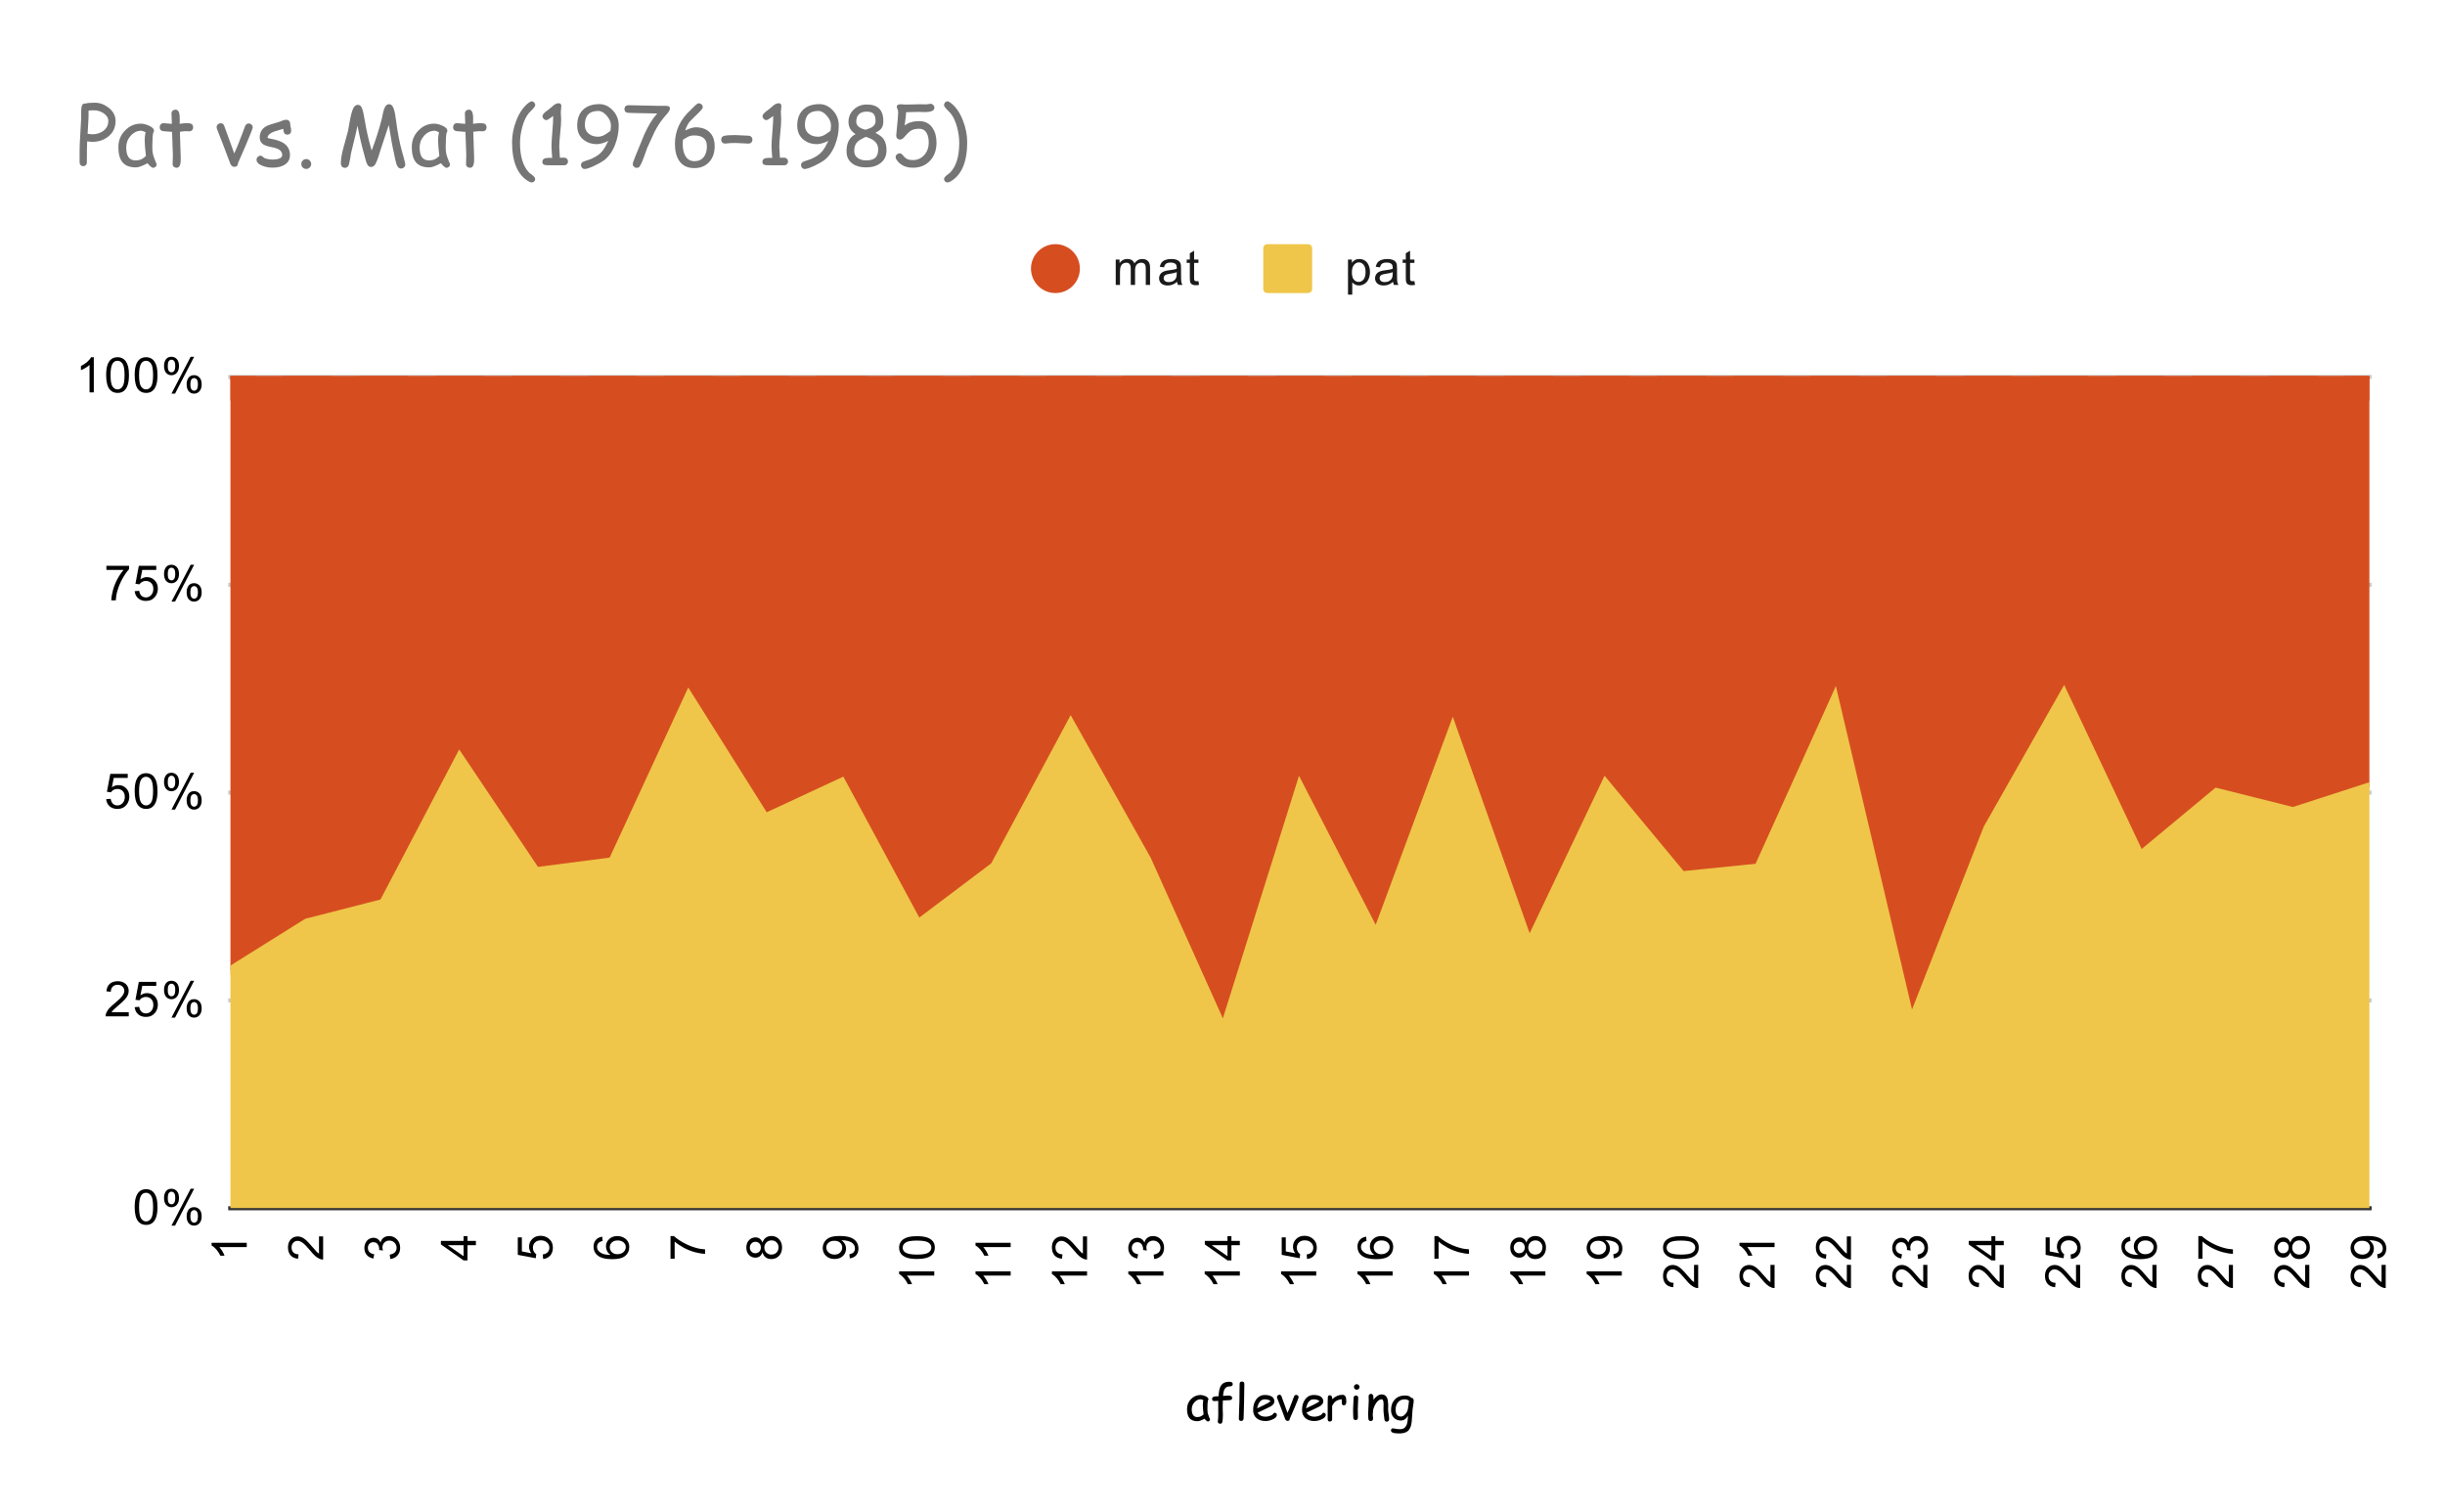 <svg version="1.1" viewBox="0.0 0.0 600.0 371.0" fill="none" stroke="none" stroke-linecap="square" stroke-miterlimit="10" width="600" height="371" xmlns:xlink="http://www.w3.org/1999/xlink" xmlns="http://www.w3.org/2000/svg"><path fill="#ffffff" d="M0 0L600.0 0L600.0 371.0L0 371.0L0 0Z" fill-rule="nonzero"/><path stroke="#333333" stroke-width="1.0" stroke-linecap="butt" d="M56.5 296.5L581.5 296.5" fill-rule="nonzero"/><path stroke="#cccccc" stroke-width="1.0" stroke-linecap="butt" d="M56.5 245.5L581.5 245.5" fill-rule="nonzero"/><path stroke="#cccccc" stroke-width="1.0" stroke-linecap="butt" d="M56.5 194.5L581.5 194.5" fill-rule="nonzero"/><path stroke="#cccccc" stroke-width="1.0" stroke-linecap="butt" d="M56.5 143.5L581.5 143.5" fill-rule="nonzero"/><path stroke="#cccccc" stroke-width="1.0" stroke-linecap="butt" d="M56.5 92.5L581.5 92.5" fill-rule="nonzero"/><clipPath id="id_0"><path d="M56.55 92.283L581.45 92.283L581.45 296.45L56.55 296.45L56.55 92.283Z" clip-rule="nonzero"/></clipPath><path fill="#efc649" clip-path="url(#id_0)" d="M56.55 238.122L75.296 226.4L94.043 221.6L112.789 185.861L131.536 213.807L150.282 211.381L169.029 170.803L187.775 200.607L206.521 191.886L225.268 226.667L244.014 212.541L262.761 177.568L281.507 210.981L300.254 252.705L319.0 192.996L337.746 229.417L356.493 178.81L375.239 231.622L393.986 192.208L412.732 214.804L431.479 212.912L450.225 171.46L468.971 251.073L487.718 203.265L506.464 170.243L525.211 209.934L543.957 194.367L562.704 199.074L581.45 193.012L581.45 296.45L562.704 296.45L543.957 296.45L525.211 296.45L506.464 296.45L487.718 296.45L468.971 296.45L450.225 296.45L431.479 296.45L412.732 296.45L393.986 296.45L375.239 296.45L356.493 296.45L337.746 296.45L319.0 296.45L300.254 296.45L281.507 296.45L262.761 296.45L244.014 296.45L225.268 296.45L206.521 296.45L187.775 296.45L169.029 296.45L150.282 296.45L131.536 296.45L112.789 296.45L94.043 296.45L75.296 296.45L56.55 296.45Z" fill-rule="nonzero"/><path fill="#d64e20" clip-path="url(#id_0)" d="M56.55 92.283L75.296 92.283L94.043 92.283L112.789 92.283L131.536 92.283L150.282 92.283L169.029 92.283L187.775 92.283L206.521 92.283L225.268 92.283L244.014 92.283L262.761 92.283L281.507 92.283L300.254 92.283L319.0 92.283L337.746 92.283L356.493 92.283L375.239 92.283L393.986 92.283L412.732 92.283L431.479 92.283L450.225 92.283L468.971 92.283L487.718 92.283L506.464 92.283L525.211 92.283L543.957 92.283L562.704 92.283L581.45 92.283L581.45 193.012L562.704 199.074L543.957 194.367L525.211 209.934L506.464 170.243L487.718 203.265L468.971 251.073L450.225 171.46L431.479 212.912L412.732 214.804L393.986 192.208L375.239 231.622L356.493 178.81L337.746 229.417L319.0 192.996L300.254 252.705L281.507 210.981L262.761 177.568L244.014 212.541L225.268 226.667L206.521 191.886L187.775 200.607L169.029 170.803L150.282 211.381L131.536 213.807L112.789 185.861L94.043 221.6L75.296 226.4L56.55 238.122Z" fill-rule="nonzero"/><path stroke="#efc649" stroke-width="2.0" stroke-linecap="butt" clip-path="url(#id_0)" d="M56.55 238.122L75.296 226.4L94.043 221.6L112.789 185.861L131.536 213.807L150.282 211.381L169.029 170.803L187.775 200.607L206.521 191.886L225.268 226.667L244.014 212.541L262.761 177.568L281.507 210.981L300.254 252.705L319.0 192.996L337.746 229.417L356.493 178.81L375.239 231.622L393.986 192.208L412.732 214.804L431.479 212.912L450.225 171.46L468.971 251.073L487.718 203.265L506.464 170.243L525.211 209.934L543.957 194.367L562.704 199.074L581.45 193.012" fill-rule="nonzero"/><path stroke="#d64e20" stroke-width="2.0" stroke-linecap="butt" clip-path="url(#id_0)" d="M56.55 92.283L75.296 92.283L94.043 92.283L112.789 92.283L131.536 92.283L150.282 92.283L169.029 92.283L187.775 92.283L206.521 92.283L225.268 92.283L244.014 92.283L262.761 92.283L281.507 92.283L300.254 92.283L319.0 92.283L337.746 92.283L356.493 92.283L375.239 92.283L393.986 92.283L412.732 92.283L431.479 92.283L450.225 92.283L468.971 92.283L487.718 92.283L506.464 92.283L525.211 92.283L543.957 92.283L562.704 92.283L581.45 92.283" fill-rule="nonzero"/><path fill="#000000" fill-opacity="0.0" clip-path="url(#id_0)" d="M59.55 238.122C59.55 239.779 58.207 241.122 56.55 241.122C54.893 241.122 53.55 239.779 53.55 238.122C53.55 236.465 54.893 235.122 56.55 235.122C58.207 235.122 59.55 236.465 59.55 238.122Z" fill-rule="nonzero"/><path fill="#000000" fill-opacity="0.0" clip-path="url(#id_0)" d="M78.296 226.4C78.296 228.057 76.953 229.4 75.296 229.4C73.64 229.4 72.296 228.057 72.296 226.4C72.296 224.743 73.64 223.4 75.296 223.4C76.953 223.4 78.296 224.743 78.296 226.4Z" fill-rule="nonzero"/><path fill="#000000" fill-opacity="0.0" clip-path="url(#id_0)" d="M97.043 221.6C97.043 223.256 95.7 224.6 94.043 224.6C92.386 224.6 91.043 223.256 91.043 221.6C91.043 219.943 92.386 218.6 94.043 218.6C95.7 218.6 97.043 219.943 97.043 221.6Z" fill-rule="nonzero"/><path fill="#000000" fill-opacity="0.0" clip-path="url(#id_0)" d="M115.789 185.861C115.789 187.518 114.446 188.861 112.789 188.861C111.132 188.861 109.789 187.518 109.789 185.861C109.789 184.204 111.132 182.861 112.789 182.861C114.446 182.861 115.789 184.204 115.789 185.861Z" fill-rule="nonzero"/><path fill="#000000" fill-opacity="0.0" clip-path="url(#id_0)" d="M134.536 213.807C134.536 215.463 133.193 216.807 131.536 216.807C129.879 216.807 128.536 215.463 128.536 213.807C128.536 212.15 129.879 210.807 131.536 210.807C133.193 210.807 134.536 212.15 134.536 213.807Z" fill-rule="nonzero"/><path fill="#000000" fill-opacity="0.0" clip-path="url(#id_0)" d="M153.282 211.381C153.282 213.037 151.939 214.381 150.282 214.381C148.625 214.381 147.282 213.037 147.282 211.381C147.282 209.724 148.625 208.381 150.282 208.381C151.939 208.381 153.282 209.724 153.282 211.381Z" fill-rule="nonzero"/><path fill="#000000" fill-opacity="0.0" clip-path="url(#id_0)" d="M172.029 170.803C172.029 172.46 170.685 173.803 169.029 173.803C167.372 173.803 166.029 172.46 166.029 170.803C166.029 169.146 167.372 167.803 169.029 167.803C170.685 167.803 172.029 169.146 172.029 170.803Z" fill-rule="nonzero"/><path fill="#000000" fill-opacity="0.0" clip-path="url(#id_0)" d="M190.775 200.607C190.775 202.264 189.432 203.607 187.775 203.607C186.118 203.607 184.775 202.264 184.775 200.607C184.775 198.95 186.118 197.607 187.775 197.607C189.432 197.607 190.775 198.95 190.775 200.607Z" fill-rule="nonzero"/><path fill="#000000" fill-opacity="0.0" clip-path="url(#id_0)" d="M209.521 191.886C209.521 193.543 208.178 194.886 206.521 194.886C204.865 194.886 203.521 193.543 203.521 191.886C203.521 190.229 204.865 188.886 206.521 188.886C208.178 188.886 209.521 190.229 209.521 191.886Z" fill-rule="nonzero"/><path fill="#000000" fill-opacity="0.0" clip-path="url(#id_0)" d="M228.268 226.667C228.268 228.324 226.925 229.667 225.268 229.667C223.611 229.667 222.268 228.324 222.268 226.667C222.268 225.01 223.611 223.667 225.268 223.667C226.925 223.667 228.268 225.01 228.268 226.667Z" fill-rule="nonzero"/><path fill="#000000" fill-opacity="0.0" clip-path="url(#id_0)" d="M247.014 212.541C247.014 214.197 245.671 215.541 244.014 215.541C242.357 215.541 241.014 214.197 241.014 212.541C241.014 210.884 242.357 209.541 244.014 209.541C245.671 209.541 247.014 210.884 247.014 212.541Z" fill-rule="nonzero"/><path fill="#000000" fill-opacity="0.0" clip-path="url(#id_0)" d="M265.761 177.568C265.761 179.225 264.418 180.568 262.761 180.568C261.104 180.568 259.761 179.225 259.761 177.568C259.761 175.911 261.104 174.568 262.761 174.568C264.418 174.568 265.761 175.911 265.761 177.568Z" fill-rule="nonzero"/><path fill="#000000" fill-opacity="0.0" clip-path="url(#id_0)" d="M284.507 210.981C284.507 212.638 283.164 213.981 281.507 213.981C279.85 213.981 278.507 212.638 278.507 210.981C278.507 209.325 279.85 207.981 281.507 207.981C283.164 207.981 284.507 209.325 284.507 210.981Z" fill-rule="nonzero"/><path fill="#000000" fill-opacity="0.0" clip-path="url(#id_0)" d="M303.254 252.705C303.254 254.362 301.91 255.705 300.254 255.705C298.597 255.705 297.254 254.362 297.254 252.705C297.254 251.048 298.597 249.705 300.254 249.705C301.91 249.705 303.254 251.048 303.254 252.705Z" fill-rule="nonzero"/><path fill="#000000" fill-opacity="0.0" clip-path="url(#id_0)" d="M322.0 192.996C322.0 194.652 320.657 195.996 319.0 195.996C317.343 195.996 316.0 194.652 316.0 192.996C316.0 191.339 317.343 189.996 319.0 189.996C320.657 189.996 322.0 191.339 322.0 192.996Z" fill-rule="nonzero"/><path fill="#000000" fill-opacity="0.0" clip-path="url(#id_0)" d="M340.746 229.417C340.746 231.073 339.403 232.417 337.746 232.417C336.09 232.417 334.746 231.073 334.746 229.417C334.746 227.76 336.09 226.417 337.746 226.417C339.403 226.417 340.746 227.76 340.746 229.417Z" fill-rule="nonzero"/><path fill="#000000" fill-opacity="0.0" clip-path="url(#id_0)" d="M359.493 178.81C359.493 180.467 358.15 181.81 356.493 181.81C354.836 181.81 353.493 180.467 353.493 178.81C353.493 177.154 354.836 175.81 356.493 175.81C358.15 175.81 359.493 177.154 359.493 178.81Z" fill-rule="nonzero"/><path fill="#000000" fill-opacity="0.0" clip-path="url(#id_0)" d="M378.239 231.622C378.239 233.279 376.896 234.622 375.239 234.622C373.582 234.622 372.239 233.279 372.239 231.622C372.239 229.965 373.582 228.622 375.239 228.622C376.896 228.622 378.239 229.965 378.239 231.622Z" fill-rule="nonzero"/><path fill="#000000" fill-opacity="0.0" clip-path="url(#id_0)" d="M396.986 192.208C396.986 193.865 395.643 195.208 393.986 195.208C392.329 195.208 390.986 193.865 390.986 192.208C390.986 190.551 392.329 189.208 393.986 189.208C395.643 189.208 396.986 190.551 396.986 192.208Z" fill-rule="nonzero"/><path fill="#000000" fill-opacity="0.0" clip-path="url(#id_0)" d="M415.732 214.804C415.732 216.461 414.389 217.804 412.732 217.804C411.075 217.804 409.732 216.461 409.732 214.804C409.732 213.147 411.075 211.804 412.732 211.804C414.389 211.804 415.732 213.147 415.732 214.804Z" fill-rule="nonzero"/><path fill="#000000" fill-opacity="0.0" clip-path="url(#id_0)" d="M434.479 212.912C434.479 214.569 433.135 215.912 431.479 215.912C429.822 215.912 428.479 214.569 428.479 212.912C428.479 211.256 429.822 209.912 431.479 209.912C433.135 209.912 434.479 211.256 434.479 212.912Z" fill-rule="nonzero"/><path fill="#000000" fill-opacity="0.0" clip-path="url(#id_0)" d="M453.225 171.46C453.225 173.116 451.882 174.46 450.225 174.46C448.568 174.46 447.225 173.116 447.225 171.46C447.225 169.803 448.568 168.46 450.225 168.46C451.882 168.46 453.225 169.803 453.225 171.46Z" fill-rule="nonzero"/><path fill="#000000" fill-opacity="0.0" clip-path="url(#id_0)" d="M471.971 251.073C471.971 252.73 470.628 254.073 468.971 254.073C467.315 254.073 465.971 252.73 465.971 251.073C465.971 249.417 467.315 248.073 468.971 248.073C470.628 248.073 471.971 249.417 471.971 251.073Z" fill-rule="nonzero"/><path fill="#000000" fill-opacity="0.0" clip-path="url(#id_0)" d="M490.718 203.265C490.718 204.922 489.375 206.265 487.718 206.265C486.061 206.265 484.718 204.922 484.718 203.265C484.718 201.608 486.061 200.265 487.718 200.265C489.375 200.265 490.718 201.608 490.718 203.265Z" fill-rule="nonzero"/><path fill="#000000" fill-opacity="0.0" clip-path="url(#id_0)" d="M509.464 170.243C509.464 171.899 508.121 173.243 506.464 173.243C504.807 173.243 503.464 171.899 503.464 170.243C503.464 168.586 504.807 167.243 506.464 167.243C508.121 167.243 509.464 168.586 509.464 170.243Z" fill-rule="nonzero"/><path fill="#000000" fill-opacity="0.0" clip-path="url(#id_0)" d="M528.211 209.934C528.211 211.591 526.868 212.934 525.211 212.934C523.554 212.934 522.211 211.591 522.211 209.934C522.211 208.277 523.554 206.934 525.211 206.934C526.868 206.934 528.211 208.277 528.211 209.934Z" fill-rule="nonzero"/><path fill="#000000" fill-opacity="0.0" clip-path="url(#id_0)" d="M546.957 194.367C546.957 196.024 545.614 197.367 543.957 197.367C542.3 197.367 540.957 196.024 540.957 194.367C540.957 192.71 542.3 191.367 543.957 191.367C545.614 191.367 546.957 192.71 546.957 194.367Z" fill-rule="nonzero"/><path fill="#000000" fill-opacity="0.0" clip-path="url(#id_0)" d="M565.704 199.074C565.704 200.731 564.36 202.074 562.704 202.074C561.047 202.074 559.704 200.731 559.704 199.074C559.704 197.417 561.047 196.074 562.704 196.074C564.36 196.074 565.704 197.417 565.704 199.074Z" fill-rule="nonzero"/><path fill="#000000" fill-opacity="0.0" clip-path="url(#id_0)" d="M584.45 193.012C584.45 194.669 583.107 196.012 581.45 196.012C579.793 196.012 578.45 194.669 578.45 193.012C578.45 191.355 579.793 190.012 581.45 190.012C583.107 190.012 584.45 191.355 584.45 193.012Z" fill-rule="nonzero"/><path fill="#d64e20" clip-path="url(#id_0)" d="M62.55 92.283C62.55 95.597 59.864 98.283 56.55 98.283C53.236 98.283 50.55 95.597 50.55 92.283C50.55 88.97 53.236 86.283 56.55 86.283C59.864 86.283 62.55 88.97 62.55 92.283Z" fill-rule="nonzero"/><path fill="#d64e20" clip-path="url(#id_0)" d="M81.296 92.283C81.296 95.597 78.61 98.283 75.296 98.283C71.983 98.283 69.296 95.597 69.296 92.283C69.296 88.97 71.983 86.283 75.296 86.283C78.61 86.283 81.296 88.97 81.296 92.283Z" fill-rule="nonzero"/><path fill="#d64e20" clip-path="url(#id_0)" d="M100.043 92.283C100.043 95.597 97.357 98.283 94.043 98.283C90.729 98.283 88.043 95.597 88.043 92.283C88.043 88.97 90.729 86.283 94.043 86.283C97.357 86.283 100.043 88.97 100.043 92.283Z" fill-rule="nonzero"/><path fill="#d64e20" clip-path="url(#id_0)" d="M118.789 92.283C118.789 95.597 116.103 98.283 112.789 98.283C109.476 98.283 106.789 95.597 106.789 92.283C106.789 88.97 109.476 86.283 112.789 86.283C116.103 86.283 118.789 88.97 118.789 92.283Z" fill-rule="nonzero"/><path fill="#d64e20" clip-path="url(#id_0)" d="M137.536 92.283C137.536 95.597 134.849 98.283 131.536 98.283C128.222 98.283 125.536 95.597 125.536 92.283C125.536 88.97 128.222 86.283 131.536 86.283C134.849 86.283 137.536 88.97 137.536 92.283Z" fill-rule="nonzero"/><path fill="#d64e20" clip-path="url(#id_0)" d="M156.282 92.283C156.282 95.597 153.596 98.283 150.282 98.283C146.968 98.283 144.282 95.597 144.282 92.283C144.282 88.97 146.968 86.283 150.282 86.283C153.596 86.283 156.282 88.97 156.282 92.283Z" fill-rule="nonzero"/><path fill="#d64e20" clip-path="url(#id_0)" d="M175.029 92.283C175.029 95.597 172.342 98.283 169.029 98.283C165.715 98.283 163.029 95.597 163.029 92.283C163.029 88.97 165.715 86.283 169.029 86.283C172.342 86.283 175.029 88.97 175.029 92.283Z" fill-rule="nonzero"/><path fill="#d64e20" clip-path="url(#id_0)" d="M193.775 92.283C193.775 95.597 191.089 98.283 187.775 98.283C184.461 98.283 181.775 95.597 181.775 92.283C181.775 88.97 184.461 86.283 187.775 86.283C191.089 86.283 193.775 88.97 193.775 92.283Z" fill-rule="nonzero"/><path fill="#d64e20" clip-path="url(#id_0)" d="M212.521 92.283C212.521 95.597 209.835 98.283 206.521 98.283C203.208 98.283 200.521 95.597 200.521 92.283C200.521 88.97 203.208 86.283 206.521 86.283C209.835 86.283 212.521 88.97 212.521 92.283Z" fill-rule="nonzero"/><path fill="#d64e20" clip-path="url(#id_0)" d="M231.268 92.283C231.268 95.597 228.582 98.283 225.268 98.283C221.954 98.283 219.268 95.597 219.268 92.283C219.268 88.97 221.954 86.283 225.268 86.283C228.582 86.283 231.268 88.97 231.268 92.283Z" fill-rule="nonzero"/><path fill="#d64e20" clip-path="url(#id_0)" d="M250.014 92.283C250.014 95.597 247.328 98.283 244.014 98.283C240.701 98.283 238.014 95.597 238.014 92.283C238.014 88.97 240.701 86.283 244.014 86.283C247.328 86.283 250.014 88.97 250.014 92.283Z" fill-rule="nonzero"/><path fill="#d64e20" clip-path="url(#id_0)" d="M268.761 92.283C268.761 95.597 266.074 98.283 262.761 98.283C259.447 98.283 256.761 95.597 256.761 92.283C256.761 88.97 259.447 86.283 262.761 86.283C266.074 86.283 268.761 88.97 268.761 92.283Z" fill-rule="nonzero"/><path fill="#d64e20" clip-path="url(#id_0)" d="M287.507 92.283C287.507 95.597 284.821 98.283 281.507 98.283C278.193 98.283 275.507 95.597 275.507 92.283C275.507 88.97 278.193 86.283 281.507 86.283C284.821 86.283 287.507 88.97 287.507 92.283Z" fill-rule="nonzero"/><path fill="#d64e20" clip-path="url(#id_0)" d="M306.254 92.283C306.254 95.597 303.567 98.283 300.254 98.283C296.94 98.283 294.254 95.597 294.254 92.283C294.254 88.97 296.94 86.283 300.254 86.283C303.567 86.283 306.254 88.97 306.254 92.283Z" fill-rule="nonzero"/><path fill="#d64e20" clip-path="url(#id_0)" d="M325.0 92.283C325.0 95.597 322.314 98.283 319.0 98.283C315.686 98.283 313.0 95.597 313.0 92.283C313.0 88.97 315.686 86.283 319.0 86.283C322.314 86.283 325.0 88.97 325.0 92.283Z" fill-rule="nonzero"/><path fill="#d64e20" clip-path="url(#id_0)" d="M343.746 92.283C343.746 95.597 341.06 98.283 337.746 98.283C334.433 98.283 331.746 95.597 331.746 92.283C331.746 88.97 334.433 86.283 337.746 86.283C341.06 86.283 343.746 88.97 343.746 92.283Z" fill-rule="nonzero"/><path fill="#d64e20" clip-path="url(#id_0)" d="M362.493 92.283C362.493 95.597 359.807 98.283 356.493 98.283C353.179 98.283 350.493 95.597 350.493 92.283C350.493 88.97 353.179 86.283 356.493 86.283C359.807 86.283 362.493 88.97 362.493 92.283Z" fill-rule="nonzero"/><path fill="#d64e20" clip-path="url(#id_0)" d="M381.239 92.283C381.239 95.597 378.553 98.283 375.239 98.283C371.926 98.283 369.239 95.597 369.239 92.283C369.239 88.97 371.926 86.283 375.239 86.283C378.553 86.283 381.239 88.97 381.239 92.283Z" fill-rule="nonzero"/><path fill="#d64e20" clip-path="url(#id_0)" d="M399.986 92.283C399.986 95.597 397.299 98.283 393.986 98.283C390.672 98.283 387.986 95.597 387.986 92.283C387.986 88.97 390.672 86.283 393.986 86.283C397.299 86.283 399.986 88.97 399.986 92.283Z" fill-rule="nonzero"/><path fill="#d64e20" clip-path="url(#id_0)" d="M418.732 92.283C418.732 95.597 416.046 98.283 412.732 98.283C409.418 98.283 406.732 95.597 406.732 92.283C406.732 88.97 409.418 86.283 412.732 86.283C416.046 86.283 418.732 88.97 418.732 92.283Z" fill-rule="nonzero"/><path fill="#d64e20" clip-path="url(#id_0)" d="M437.479 92.283C437.479 95.597 434.792 98.283 431.479 98.283C428.165 98.283 425.479 95.597 425.479 92.283C425.479 88.97 428.165 86.283 431.479 86.283C434.792 86.283 437.479 88.97 437.479 92.283Z" fill-rule="nonzero"/><path fill="#d64e20" clip-path="url(#id_0)" d="M456.225 92.283C456.225 95.597 453.539 98.283 450.225 98.283C446.911 98.283 444.225 95.597 444.225 92.283C444.225 88.97 446.911 86.283 450.225 86.283C453.539 86.283 456.225 88.97 456.225 92.283Z" fill-rule="nonzero"/><path fill="#d64e20" clip-path="url(#id_0)" d="M474.971 92.283C474.971 95.597 472.285 98.283 468.971 98.283C465.658 98.283 462.971 95.597 462.971 92.283C462.971 88.97 465.658 86.283 468.971 86.283C472.285 86.283 474.971 88.97 474.971 92.283Z" fill-rule="nonzero"/><path fill="#d64e20" clip-path="url(#id_0)" d="M493.718 92.283C493.718 95.597 491.032 98.283 487.718 98.283C484.404 98.283 481.718 95.597 481.718 92.283C481.718 88.97 484.404 86.283 487.718 86.283C491.032 86.283 493.718 88.97 493.718 92.283Z" fill-rule="nonzero"/><path fill="#d64e20" clip-path="url(#id_0)" d="M512.464 92.283C512.464 95.597 509.778 98.283 506.464 98.283C503.151 98.283 500.464 95.597 500.464 92.283C500.464 88.97 503.151 86.283 506.464 86.283C509.778 86.283 512.464 88.97 512.464 92.283Z" fill-rule="nonzero"/><path fill="#d64e20" clip-path="url(#id_0)" d="M531.211 92.283C531.211 95.597 528.524 98.283 525.211 98.283C521.897 98.283 519.211 95.597 519.211 92.283C519.211 88.97 521.897 86.283 525.211 86.283C528.524 86.283 531.211 88.97 531.211 92.283Z" fill-rule="nonzero"/><path fill="#d64e20" clip-path="url(#id_0)" d="M549.957 92.283C549.957 95.597 547.271 98.283 543.957 98.283C540.643 98.283 537.957 95.597 537.957 92.283C537.957 88.97 540.643 86.283 543.957 86.283C547.271 86.283 549.957 88.97 549.957 92.283Z" fill-rule="nonzero"/><path fill="#d64e20" clip-path="url(#id_0)" d="M568.704 92.283C568.704 95.597 566.017 98.283 562.704 98.283C559.39 98.283 556.704 95.597 556.704 92.283C556.704 88.97 559.39 86.283 562.704 86.283C566.017 86.283 568.704 88.97 568.704 92.283Z" fill-rule="nonzero"/><path fill="#d64e20" clip-path="url(#id_0)" d="M587.45 92.283C587.45 95.597 584.764 98.283 581.45 98.283C578.136 98.283 575.45 95.597 575.45 92.283C575.45 88.97 578.136 86.283 581.45 86.283C584.764 86.283 587.45 88.97 587.45 92.283Z" fill-rule="nonzero"/><path fill="#000000" d="M296.391 348.841Q296.281 348.841 295.984 348.575Q295.719 348.341 295.594 348.153Q295.031 348.45 294.594 348.606Q294.172 348.762 293.891 348.762Q292.516 348.762 291.891 347.997Q291.297 347.262 291.297 345.762Q291.297 344.341 292.266 343.341Q293.25 342.325 294.609 342.325Q295.109 342.325 295.75 342.591Q296.547 342.919 296.547 343.387Q296.547 343.544 296.422 343.669Q296.375 343.887 296.328 344.403Q296.297 344.903 296.297 345.7Q296.297 346.434 296.391 346.856Q296.453 347.106 296.766 347.887Q296.812 347.997 296.906 348.2L296.938 348.294Q296.938 348.528 296.766 348.684Q296.609 348.841 296.391 348.841ZM295.172 344.762Q295.172 344.512 295.203 344.216Q295.234 343.919 295.297 343.591Q295.078 343.481 294.922 343.434Q294.781 343.372 294.688 343.372Q293.766 343.372 293.109 344.122Q292.453 344.856 292.453 345.825Q292.453 346.778 292.797 347.262Q293.141 347.747 293.812 347.747Q294.375 347.747 294.766 347.528Q294.984 347.419 295.359 347.091Q295.172 345.544 295.172 344.762ZM301.75 340.216Q300.328 340.216 300.172 342.184L300.141 342.544Q301.141 342.466 301.438 342.466Q302.375 342.466 302.375 343.059Q302.375 343.481 301.906 343.575Q301.719 343.606 301.438 343.606Q301.172 343.591 300.094 343.669L300.047 345.012Q300.047 345.372 300.062 346.106Q300.094 346.825 300.094 347.184Q300.094 348.294 299.969 348.919Q299.859 349.387 299.422 349.387Q299.188 349.387 299.016 349.231Q298.844 349.075 298.844 348.841Q298.844 348.794 298.859 348.731Q298.969 347.966 298.969 347.059L298.953 345.466L298.953 343.762Q298.219 343.825 298.031 343.825Q297.438 343.825 297.438 343.262Q297.438 342.684 298.469 342.653L299.031 342.637Q299.047 342.309 299.109 341.747Q299.266 340.434 299.766 339.825Q300.375 339.075 301.672 339.075Q302.516 339.075 302.516 339.653Q302.516 340.216 301.75 340.216ZM305.297 343.841L305.219 346.762Q305.219 347.216 305.172 348.122Q305.109 348.7 304.594 348.7Q304.016 348.7 304.016 348.106Q304.016 347.387 304.078 345.981Q304.156 344.559 304.156 343.841Q304.156 342.919 304.172 341.731Q304.203 340.528 304.203 339.606Q304.203 339.028 304.781 339.028Q305.359 339.028 305.359 339.606Q305.359 340.528 305.328 341.731Q305.297 342.919 305.297 343.841ZM310.547 348.716Q309.234 348.716 308.406 348.059Q307.516 347.325 307.516 346.012Q307.516 344.481 308.25 343.45Q309.047 342.325 310.391 342.325Q311.359 342.325 311.984 342.653Q312.734 343.059 312.734 343.903Q312.734 344.481 312.078 344.966Q311.781 345.169 310.828 345.622L308.594 346.684Q308.922 347.169 309.406 347.419Q309.906 347.653 310.547 347.653Q310.953 347.653 311.5 347.512Q312.188 347.309 312.391 346.997Q312.594 346.684 312.812 346.684Q313.031 346.684 313.188 346.841Q313.344 346.997 313.344 347.2Q313.344 347.856 312.297 348.325Q311.406 348.716 310.547 348.716ZM310.391 343.387Q309.672 343.387 309.203 343.934Q308.734 344.481 308.5 345.606L310.297 344.747Q311.359 344.231 311.812 343.856Q311.297 343.387 310.391 343.387ZM316.516 348.137Q316.5 348.684 315.984 348.684Q315.562 348.684 315.359 348.184L314.469 345.794L313.422 343.106Q313.359 342.966 313.359 342.841Q313.359 342.606 313.547 342.434Q313.734 342.262 313.969 342.262Q314.312 342.262 314.469 342.622L315.953 346.716Q316.406 345.778 317.062 343.997Q317.219 343.528 317.562 342.669Q317.75 342.294 318.078 342.294Q318.328 342.294 318.5 342.466Q318.688 342.637 318.688 342.872Q318.688 343.091 317.719 345.372L316.516 348.137ZM322.547 348.716Q321.234 348.716 320.406 348.059Q319.516 347.325 319.516 346.012Q319.516 344.481 320.25 343.45Q321.047 342.325 322.391 342.325Q323.359 342.325 323.984 342.653Q324.734 343.059 324.734 343.903Q324.734 344.481 324.078 344.966Q323.781 345.169 322.828 345.622L320.594 346.684Q320.922 347.169 321.406 347.419Q321.906 347.653 322.547 347.653Q322.953 347.653 323.5 347.512Q324.188 347.309 324.391 346.997Q324.594 346.684 324.812 346.684Q325.031 346.684 325.188 346.841Q325.344 346.997 325.344 347.2Q325.344 347.856 324.297 348.325Q323.406 348.716 322.547 348.716ZM322.391 343.387Q321.672 343.387 321.203 343.934Q320.734 344.481 320.5 345.606L322.297 344.747Q323.359 344.231 323.812 343.856Q323.297 343.387 322.391 343.387ZM330.375 344.122Q330.328 344.856 329.781 344.856Q329.281 344.856 329.281 344.278Q329.281 344.153 329.266 343.856L329.25 343.372Q328.328 343.481 327.766 343.887Q327.25 344.278 326.906 345.044L326.906 348.247Q326.906 348.841 326.328 348.841Q325.812 348.841 325.812 348.247L325.812 344.137Q325.812 343.95 325.828 343.559Q325.844 343.169 325.844 342.981Q325.844 342.387 326.359 342.387Q326.938 342.387 326.938 343.356Q328.062 342.278 329.438 342.278Q329.906 342.278 330.141 342.637Q330.375 342.981 330.375 343.716Q330.375 344.012 330.375 344.122ZM332.938 341.028Q332.656 341.028 332.453 340.841Q332.25 340.637 332.25 340.356Q332.25 340.075 332.453 339.872Q332.656 339.669 332.938 339.669Q333.219 339.669 333.422 339.872Q333.625 340.075 333.625 340.356Q333.625 340.637 333.422 340.841Q333.219 341.028 332.938 341.028ZM333.203 345.794Q333.203 346.137 333.219 346.841Q333.234 347.544 333.234 347.887Q333.234 348.153 333.078 348.325Q332.922 348.481 332.672 348.481Q332.406 348.481 332.25 348.325Q332.094 348.153 332.094 347.887Q332.094 347.544 332.062 346.841Q332.047 346.137 332.047 345.794Q332.047 345.231 332.109 344.419Q332.172 343.591 332.172 343.044Q332.172 342.778 332.328 342.622Q332.484 342.45 332.734 342.45Q333.0 342.45 333.156 342.622Q333.312 342.778 333.312 343.044Q333.312 343.591 333.25 344.419Q333.203 345.231 333.203 345.794ZM340.312 348.872Q339.812 348.872 339.734 348.309L339.578 347.028Q339.5 346.341 339.5 345.747Q339.5 345.591 339.516 345.2Q339.531 344.794 339.531 344.637Q339.531 343.372 339.062 343.372Q338.406 343.372 337.812 344.153Q337.281 344.856 336.969 345.934Q336.953 346.169 336.922 346.512Q336.875 346.809 336.875 347.091Q336.875 347.262 336.906 347.622Q336.953 347.966 336.953 348.137Q336.953 348.403 336.781 348.559Q336.625 348.731 336.375 348.731Q336.125 348.731 335.953 348.559Q335.797 348.403 335.797 348.137Q335.797 347.966 335.766 347.622Q335.734 347.262 335.734 347.091Q335.734 346.481 335.812 345.419Q335.891 344.341 335.891 343.731Q335.891 343.544 335.875 343.184Q335.859 342.809 335.859 342.622Q335.859 342.372 336.016 342.216Q336.188 342.044 336.438 342.044Q336.969 342.044 337.031 342.809L337.047 343.497Q338.031 342.184 339.062 342.184Q340.0 342.184 340.375 343.012Q340.625 343.559 340.656 344.637L340.656 345.231L340.641 345.778Q340.641 346.262 340.766 347.044Q340.891 347.809 340.891 348.278Q340.891 348.544 340.719 348.7Q340.562 348.872 340.312 348.872ZM346.641 345.919L346.5 347.887Q346.469 349.059 346.266 349.809Q346.0 350.762 345.422 351.216Q344.719 351.762 343.391 351.762Q342.609 351.762 342.078 351.653Q341.344 351.497 341.344 351.044Q341.344 350.512 341.844 350.512Q342.062 350.512 342.547 350.622Q343.047 350.731 343.641 350.716Q344.766 350.7 345.203 349.622Q345.484 348.903 345.5 347.419Q345.172 348.012 344.734 348.309Q344.312 348.591 343.75 348.591Q342.688 348.591 342.016 347.872Q341.359 347.153 341.359 345.997Q341.359 344.419 342.266 343.45Q343.203 342.45 344.812 342.45Q345.359 342.45 345.719 342.591Q346.094 342.731 346.297 343.012Q346.922 343.028 346.922 343.716Q346.922 344.122 346.797 344.825Q346.656 345.637 346.641 345.919ZM344.75 343.387Q343.641 343.387 343.031 344.153Q342.484 344.841 342.484 345.919Q342.484 346.762 342.812 347.2Q343.141 347.622 343.781 347.622Q344.375 347.622 344.922 346.95Q345.438 346.341 345.5 345.731Q345.625 345.091 345.766 343.747Q345.531 343.559 345.281 343.481Q345.031 343.387 344.75 343.387Z" fill-rule="nonzero"/><path fill="#000000" d="M33.05 296.216Q33.05 294.684 33.362 293.762Q33.675 292.825 34.284 292.325Q34.909 291.825 35.847 291.825Q36.534 291.825 37.05 292.106Q37.581 292.387 37.925 292.919Q38.269 293.434 38.456 294.184Q38.644 294.934 38.644 296.216Q38.644 297.731 38.331 298.653Q38.034 299.575 37.409 300.091Q36.8 300.591 35.847 300.591Q34.612 300.591 33.894 299.7Q33.05 298.637 33.05 296.216ZM34.128 296.216Q34.128 298.325 34.628 299.028Q35.128 299.731 35.847 299.731Q36.581 299.731 37.066 299.028Q37.566 298.325 37.566 296.216Q37.566 294.091 37.066 293.403Q36.581 292.7 35.831 292.7Q35.112 292.7 34.675 293.309Q34.128 294.091 34.128 296.216ZM40.253 293.919Q40.253 292.997 40.706 292.356Q41.175 291.716 42.05 291.716Q42.862 291.716 43.394 292.294Q43.925 292.872 43.925 293.981Q43.925 295.075 43.378 295.669Q42.847 296.247 42.066 296.247Q41.284 296.247 40.769 295.669Q40.253 295.091 40.253 293.919ZM42.081 292.434Q41.691 292.434 41.425 292.778Q41.175 293.122 41.175 294.028Q41.175 294.856 41.425 295.2Q41.691 295.528 42.081 295.528Q42.487 295.528 42.737 295.184Q43.003 294.841 43.003 293.95Q43.003 293.106 42.737 292.778Q42.472 292.434 42.081 292.434ZM42.081 300.762L46.784 291.716L47.644 291.716L42.956 300.762L42.081 300.762ZM45.8 298.434Q45.8 297.512 46.253 296.872Q46.722 296.231 47.612 296.231Q48.425 296.231 48.956 296.809Q49.487 297.372 49.487 298.497Q49.487 299.591 48.941 300.184Q48.409 300.762 47.612 300.762Q46.847 300.762 46.316 300.184Q45.8 299.606 45.8 298.434ZM47.644 296.95Q47.237 296.95 46.972 297.294Q46.722 297.637 46.722 298.544Q46.722 299.356 46.987 299.7Q47.253 300.044 47.644 300.044Q48.034 300.044 48.3 299.7Q48.566 299.356 48.566 298.45Q48.566 297.622 48.3 297.294Q48.034 296.95 47.644 296.95Z" fill-rule="nonzero"/><path fill="#000000" d="M31.597 248.393L31.597 249.408L25.909 249.408Q25.909 249.033 26.034 248.674Q26.253 248.096 26.722 247.533Q27.206 246.971 28.113 246.236Q29.519 245.08 30.003 244.408Q30.503 243.736 30.503 243.143Q30.503 242.518 30.05 242.096Q29.597 241.658 28.878 241.658Q28.113 241.658 27.659 242.111Q27.206 242.565 27.191 243.377L26.113 243.268Q26.222 242.049 26.941 241.424Q27.675 240.783 28.909 240.783Q30.144 240.783 30.863 241.471Q31.581 242.158 31.581 243.174Q31.581 243.69 31.363 244.19Q31.159 244.674 30.659 245.236Q30.175 245.783 29.05 246.736Q28.097 247.533 27.816 247.83Q27.55 248.111 27.378 248.393L31.597 248.393ZM33.05 247.158L34.159 247.065Q34.284 247.877 34.722 248.283Q35.175 248.69 35.816 248.69Q36.566 248.69 37.097 248.111Q37.628 247.533 37.628 246.596Q37.628 245.69 37.112 245.174Q36.612 244.643 35.784 244.643Q35.284 244.643 34.862 244.877Q34.456 245.111 34.222 245.471L33.237 245.346L34.066 240.94L38.347 240.94L38.347 241.94L34.909 241.94L34.456 244.252Q35.222 243.705 36.066 243.705Q37.191 243.705 37.956 244.486Q38.737 245.268 38.737 246.502Q38.737 247.658 38.066 248.518Q37.237 249.549 35.816 249.549Q34.644 249.549 33.894 248.893Q33.159 248.236 33.05 247.158ZM40.253 242.877Q40.253 241.955 40.706 241.315Q41.175 240.674 42.05 240.674Q42.862 240.674 43.394 241.252Q43.925 241.83 43.925 242.94Q43.925 244.033 43.378 244.627Q42.847 245.205 42.066 245.205Q41.284 245.205 40.769 244.627Q40.253 244.049 40.253 242.877ZM42.081 241.393Q41.691 241.393 41.425 241.736Q41.175 242.08 41.175 242.986Q41.175 243.815 41.425 244.158Q41.691 244.486 42.081 244.486Q42.487 244.486 42.737 244.143Q43.003 243.799 43.003 242.908Q43.003 242.065 42.737 241.736Q42.472 241.393 42.081 241.393ZM42.081 249.721L46.784 240.674L47.644 240.674L42.956 249.721L42.081 249.721ZM45.8 247.393Q45.8 246.471 46.253 245.83Q46.722 245.19 47.612 245.19Q48.425 245.19 48.956 245.768Q49.487 246.33 49.487 247.455Q49.487 248.549 48.941 249.143Q48.409 249.721 47.612 249.721Q46.847 249.721 46.316 249.143Q45.8 248.565 45.8 247.393ZM47.644 245.908Q47.237 245.908 46.972 246.252Q46.722 246.596 46.722 247.502Q46.722 248.315 46.987 248.658Q47.253 249.002 47.644 249.002Q48.034 249.002 48.3 248.658Q48.566 248.315 48.566 247.408Q48.566 246.58 48.3 246.252Q48.034 245.908 47.644 245.908Z" fill-rule="nonzero"/><path fill="#000000" d="M26.05 196.117L27.159 196.023Q27.284 196.835 27.722 197.242Q28.175 197.648 28.816 197.648Q29.566 197.648 30.097 197.07Q30.628 196.492 30.628 195.554Q30.628 194.648 30.113 194.132Q29.613 193.601 28.784 193.601Q28.284 193.601 27.863 193.835Q27.456 194.07 27.222 194.429L26.238 194.304L27.066 189.898L31.347 189.898L31.347 190.898L27.909 190.898L27.456 193.21Q28.222 192.664 29.066 192.664Q30.191 192.664 30.956 193.445Q31.738 194.226 31.738 195.46Q31.738 196.617 31.066 197.476Q30.238 198.507 28.816 198.507Q27.644 198.507 26.894 197.851Q26.159 197.195 26.05 196.117ZM33.05 194.132Q33.05 192.601 33.362 191.679Q33.675 190.742 34.284 190.242Q34.909 189.742 35.847 189.742Q36.534 189.742 37.05 190.023Q37.581 190.304 37.925 190.835Q38.269 191.351 38.456 192.101Q38.644 192.851 38.644 194.132Q38.644 195.648 38.331 196.57Q38.034 197.492 37.409 198.007Q36.8 198.507 35.847 198.507Q34.612 198.507 33.894 197.617Q33.05 196.554 33.05 194.132ZM34.128 194.132Q34.128 196.242 34.628 196.945Q35.128 197.648 35.847 197.648Q36.581 197.648 37.066 196.945Q37.566 196.242 37.566 194.132Q37.566 192.007 37.066 191.32Q36.581 190.617 35.831 190.617Q35.112 190.617 34.675 191.226Q34.128 192.007 34.128 194.132ZM40.253 191.835Q40.253 190.914 40.706 190.273Q41.175 189.632 42.05 189.632Q42.862 189.632 43.394 190.21Q43.925 190.789 43.925 191.898Q43.925 192.992 43.378 193.585Q42.847 194.164 42.066 194.164Q41.284 194.164 40.769 193.585Q40.253 193.007 40.253 191.835ZM42.081 190.351Q41.691 190.351 41.425 190.695Q41.175 191.039 41.175 191.945Q41.175 192.773 41.425 193.117Q41.691 193.445 42.081 193.445Q42.487 193.445 42.737 193.101Q43.003 192.757 43.003 191.867Q43.003 191.023 42.737 190.695Q42.472 190.351 42.081 190.351ZM42.081 198.679L46.784 189.632L47.644 189.632L42.956 198.679L42.081 198.679ZM45.8 196.351Q45.8 195.429 46.253 194.789Q46.722 194.148 47.612 194.148Q48.425 194.148 48.956 194.726Q49.487 195.289 49.487 196.414Q49.487 197.507 48.941 198.101Q48.409 198.679 47.612 198.679Q46.847 198.679 46.316 198.101Q45.8 197.523 45.8 196.351ZM47.644 194.867Q47.237 194.867 46.972 195.21Q46.722 195.554 46.722 196.46Q46.722 197.273 46.987 197.617Q47.253 197.96 47.644 197.96Q48.034 197.96 48.3 197.617Q48.566 197.273 48.566 196.367Q48.566 195.539 48.3 195.21Q48.034 194.867 47.644 194.867Z" fill-rule="nonzero"/><path fill="#000000" d="M26.113 139.856L26.113 138.841L31.675 138.841L31.675 139.669Q30.863 140.544 30.05 141.997Q29.253 143.434 28.816 144.966Q28.488 146.044 28.409 147.325L27.316 147.325Q27.331 146.309 27.706 144.872Q28.097 143.434 28.8 142.106Q29.519 140.778 30.331 139.856L26.113 139.856ZM33.05 145.075L34.159 144.981Q34.284 145.794 34.722 146.2Q35.175 146.606 35.816 146.606Q36.566 146.606 37.097 146.028Q37.628 145.45 37.628 144.512Q37.628 143.606 37.112 143.091Q36.612 142.559 35.784 142.559Q35.284 142.559 34.862 142.794Q34.456 143.028 34.222 143.387L33.237 143.262L34.066 138.856L38.347 138.856L38.347 139.856L34.909 139.856L34.456 142.169Q35.222 141.622 36.066 141.622Q37.191 141.622 37.956 142.403Q38.737 143.184 38.737 144.419Q38.737 145.575 38.066 146.434Q37.237 147.466 35.816 147.466Q34.644 147.466 33.894 146.809Q33.159 146.153 33.05 145.075ZM40.253 140.794Q40.253 139.872 40.706 139.231Q41.175 138.591 42.05 138.591Q42.862 138.591 43.394 139.169Q43.925 139.747 43.925 140.856Q43.925 141.95 43.378 142.544Q42.847 143.122 42.066 143.122Q41.284 143.122 40.769 142.544Q40.253 141.966 40.253 140.794ZM42.081 139.309Q41.691 139.309 41.425 139.653Q41.175 139.997 41.175 140.903Q41.175 141.731 41.425 142.075Q41.691 142.403 42.081 142.403Q42.487 142.403 42.737 142.059Q43.003 141.716 43.003 140.825Q43.003 139.981 42.737 139.653Q42.472 139.309 42.081 139.309ZM42.081 147.637L46.784 138.591L47.644 138.591L42.956 147.637L42.081 147.637ZM45.8 145.309Q45.8 144.387 46.253 143.747Q46.722 143.106 47.612 143.106Q48.425 143.106 48.956 143.684Q49.487 144.247 49.487 145.372Q49.487 146.466 48.941 147.059Q48.409 147.637 47.612 147.637Q46.847 147.637 46.316 147.059Q45.8 146.481 45.8 145.309ZM47.644 143.825Q47.237 143.825 46.972 144.169Q46.722 144.512 46.722 145.419Q46.722 146.231 46.987 146.575Q47.253 146.919 47.644 146.919Q48.034 146.919 48.3 146.575Q48.566 146.231 48.566 145.325Q48.566 144.497 48.3 144.169Q48.034 143.825 47.644 143.825Z" fill-rule="nonzero"/><path fill="#000000" d="M23.019 96.283L21.972 96.283L21.972 89.565Q21.581 89.924 20.956 90.299Q20.347 90.658 19.863 90.83L19.863 89.815Q20.738 89.393 21.394 88.815Q22.066 88.221 22.347 87.658L23.019 87.658L23.019 96.283ZM26.05 92.049Q26.05 90.518 26.363 89.596Q26.675 88.658 27.284 88.158Q27.909 87.658 28.847 87.658Q29.534 87.658 30.05 87.94Q30.581 88.221 30.925 88.752Q31.269 89.268 31.456 90.018Q31.644 90.768 31.644 92.049Q31.644 93.565 31.331 94.486Q31.034 95.408 30.409 95.924Q29.8 96.424 28.847 96.424Q27.613 96.424 26.894 95.533Q26.05 94.471 26.05 92.049ZM27.128 92.049Q27.128 94.158 27.628 94.861Q28.128 95.565 28.847 95.565Q29.581 95.565 30.066 94.861Q30.566 94.158 30.566 92.049Q30.566 89.924 30.066 89.236Q29.581 88.533 28.831 88.533Q28.113 88.533 27.675 89.143Q27.128 89.924 27.128 92.049ZM33.05 92.049Q33.05 90.518 33.362 89.596Q33.675 88.658 34.284 88.158Q34.909 87.658 35.847 87.658Q36.534 87.658 37.05 87.94Q37.581 88.221 37.925 88.752Q38.269 89.268 38.456 90.018Q38.644 90.768 38.644 92.049Q38.644 93.565 38.331 94.486Q38.034 95.408 37.409 95.924Q36.8 96.424 35.847 96.424Q34.612 96.424 33.894 95.533Q33.05 94.471 33.05 92.049ZM34.128 92.049Q34.128 94.158 34.628 94.861Q35.128 95.565 35.847 95.565Q36.581 95.565 37.066 94.861Q37.566 94.158 37.566 92.049Q37.566 89.924 37.066 89.236Q36.581 88.533 35.831 88.533Q35.112 88.533 34.675 89.143Q34.128 89.924 34.128 92.049ZM40.253 89.752Q40.253 88.83 40.706 88.19Q41.175 87.549 42.05 87.549Q42.862 87.549 43.394 88.127Q43.925 88.705 43.925 89.815Q43.925 90.908 43.378 91.502Q42.847 92.08 42.066 92.08Q41.284 92.08 40.769 91.502Q40.253 90.924 40.253 89.752ZM42.081 88.268Q41.691 88.268 41.425 88.611Q41.175 88.955 41.175 89.861Q41.175 90.69 41.425 91.033Q41.691 91.361 42.081 91.361Q42.487 91.361 42.737 91.018Q43.003 90.674 43.003 89.783Q43.003 88.94 42.737 88.611Q42.472 88.268 42.081 88.268ZM42.081 96.596L46.784 87.549L47.644 87.549L42.956 96.596L42.081 96.596ZM45.8 94.268Q45.8 93.346 46.253 92.705Q46.722 92.065 47.612 92.065Q48.425 92.065 48.956 92.643Q49.487 93.205 49.487 94.33Q49.487 95.424 48.941 96.018Q48.409 96.596 47.612 96.596Q46.847 96.596 46.316 96.018Q45.8 95.44 45.8 94.268ZM47.644 92.783Q47.237 92.783 46.972 93.127Q46.722 93.471 46.722 94.377Q46.722 95.19 46.987 95.533Q47.253 95.877 47.644 95.877Q48.034 95.877 48.3 95.533Q48.566 95.19 48.566 94.283Q48.566 93.455 48.3 93.127Q48.034 92.783 47.644 92.783Z" fill-rule="nonzero"/><path fill="#000000" d="M60.55 304.981L60.55 306.028L53.831 306.028Q54.191 306.419 54.566 307.044Q54.925 307.653 55.097 308.137L54.081 308.137Q53.659 307.262 53.081 306.606Q52.488 305.934 51.925 305.653L51.925 304.981L60.55 304.981Z" fill-rule="nonzero"/><path fill="#000000" d="M78.281 303.403L79.296 303.403L79.296 309.091Q78.921 309.091 78.562 308.966Q77.984 308.747 77.421 308.278Q76.859 307.794 76.125 306.887Q74.968 305.481 74.296 304.997Q73.625 304.497 73.031 304.497Q72.406 304.497 71.984 304.95Q71.546 305.403 71.546 306.122Q71.546 306.887 72 307.341Q72.453 307.794 73.265 307.809L73.156 308.887Q71.937 308.778 71.312 308.059Q70.671 307.325 70.671 306.091Q70.671 304.856 71.359 304.137Q72.046 303.419 73.062 303.419Q73.578 303.419 74.078 303.637Q74.562 303.841 75.125 304.341Q75.671 304.825 76.625 305.95Q77.421 306.903 77.718 307.184Q78 307.45 78.281 307.622L78.281 303.403Z" fill-rule="nonzero"/><path fill="#000000" d="M95.777 308.95L95.637 307.887Q96.527 307.716 96.933 307.278Q97.324 306.841 97.324 306.216Q97.324 305.466 96.808 304.95Q96.293 304.434 95.527 304.434Q94.808 304.434 94.34 304.919Q93.855 305.387 93.855 306.122Q93.855 306.419 93.98 306.872L93.043 306.747Q93.058 306.637 93.058 306.575Q93.058 305.903 92.715 305.372Q92.355 304.825 91.621 304.825Q91.043 304.825 90.668 305.216Q90.277 305.606 90.277 306.231Q90.277 306.841 90.668 307.262Q91.058 307.669 91.824 307.778L91.637 308.841Q90.59 308.653 90.012 307.966Q89.418 307.278 89.418 306.262Q89.418 305.559 89.73 304.966Q90.027 304.372 90.543 304.059Q91.058 303.747 91.652 303.747Q92.199 303.747 92.668 304.044Q93.121 304.341 93.387 304.919Q93.558 304.169 94.121 303.747Q94.668 303.325 95.512 303.325Q96.637 303.325 97.418 304.153Q98.199 304.966 98.199 306.216Q98.199 307.341 97.527 308.091Q96.84 308.841 95.777 308.95Z" fill-rule="nonzero"/><path fill="#000000" d="M116.789 305.575L114.727 305.575L114.727 309.294L113.758 309.294L108.196 305.372L108.196 304.512L113.758 304.512L113.758 303.356L114.727 303.356L114.727 304.512L116.789 304.512L116.789 305.575ZM113.758 305.575L109.899 305.575L113.758 308.262L113.758 305.575Z" fill-rule="nonzero"/><path fill="#000000" d="M133.286 308.95L133.192 307.841Q134.004 307.716 134.411 307.278Q134.817 306.825 134.817 306.184Q134.817 305.434 134.239 304.903Q133.661 304.372 132.723 304.372Q131.817 304.372 131.301 304.887Q130.77 305.387 130.77 306.216Q130.77 306.716 131.004 307.137Q131.239 307.544 131.598 307.778L131.473 308.762L127.067 307.934L127.067 303.653L128.067 303.653L128.067 307.091L130.379 307.544Q129.833 306.778 129.833 305.934Q129.833 304.809 130.614 304.044Q131.395 303.262 132.629 303.262Q133.786 303.262 134.645 303.934Q135.676 304.762 135.676 306.184Q135.676 307.356 135.02 308.106Q134.364 308.841 133.286 308.95Z" fill-rule="nonzero"/><path fill="#000000" d="M147.798 303.481L147.876 304.528Q147.251 304.669 146.97 304.919Q146.517 305.356 146.517 305.981Q146.517 306.481 146.798 306.872Q147.173 307.356 147.876 307.653Q148.563 307.934 149.845 307.95Q149.267 307.575 148.985 307.028Q148.704 306.466 148.704 305.856Q148.704 304.809 149.485 304.075Q150.267 303.325 151.485 303.325Q152.298 303.325 153.001 303.684Q153.688 304.028 154.063 304.637Q154.423 305.247 154.423 306.012Q154.423 307.341 153.454 308.169Q152.485 308.997 150.267 308.997Q147.767 308.997 146.642 308.075Q145.657 307.278 145.657 305.919Q145.657 304.903 146.235 304.262Q146.798 303.606 147.798 303.481ZM151.501 307.778Q152.048 307.778 152.548 307.559Q153.032 307.325 153.298 306.919Q153.563 306.497 153.563 306.028Q153.563 305.372 153.032 304.887Q152.485 304.403 151.563 304.403Q150.673 304.403 150.157 304.887Q149.642 305.356 149.642 306.075Q149.642 306.794 150.157 307.294Q150.673 307.778 151.501 307.778Z" fill-rule="nonzero"/><path fill="#000000" d="M165.56 308.887L164.544 308.887L164.544 303.325L165.372 303.325Q166.247 304.137 167.7 304.95Q169.138 305.747 170.669 306.184Q171.747 306.512 173.029 306.591L173.029 307.684Q172.013 307.669 170.575 307.294Q169.138 306.903 167.81 306.2Q166.482 305.481 165.56 304.669L165.56 308.887Z" fill-rule="nonzero"/><path fill="#000000" d="M187.119 307.325Q186.869 307.981 186.431 308.309Q185.978 308.622 185.369 308.622Q184.431 308.622 183.791 307.95Q183.15 307.262 183.15 306.153Q183.15 305.028 183.806 304.341Q184.463 303.653 185.4 303.653Q185.994 303.653 186.431 303.966Q186.869 304.278 187.119 304.919Q187.369 304.122 187.947 303.716Q188.525 303.309 189.322 303.309Q190.416 303.309 191.166 304.091Q191.916 304.856 191.916 306.137Q191.916 307.403 191.166 308.184Q190.416 308.966 189.291 308.966Q188.447 308.966 187.884 308.544Q187.322 308.106 187.119 307.325ZM185.322 307.544Q185.931 307.544 186.322 307.153Q186.713 306.747 186.713 306.122Q186.713 305.512 186.338 305.122Q185.947 304.731 185.384 304.731Q184.806 304.731 184.416 305.137Q184.009 305.544 184.009 306.137Q184.009 306.747 184.4 307.153Q184.791 307.544 185.322 307.544ZM189.291 307.872Q189.744 307.872 190.166 307.669Q190.588 307.45 190.822 307.028Q191.056 306.606 191.056 306.122Q191.056 305.372 190.572 304.887Q190.088 304.387 189.338 304.387Q188.572 304.387 188.072 304.887Q187.572 305.387 187.572 306.153Q187.572 306.903 188.072 307.387Q188.556 307.872 189.291 307.872Z" fill-rule="nonzero"/><path fill="#000000" d="M208.537 308.794L208.443 307.778Q209.162 307.653 209.49 307.294Q209.803 306.919 209.803 306.356Q209.803 305.872 209.584 305.512Q209.35 305.137 208.99 304.903Q208.615 304.669 207.99 304.512Q207.35 304.356 206.693 304.356Q206.615 304.356 206.475 304.356Q206.975 304.669 207.303 305.216Q207.615 305.762 207.615 306.403Q207.615 307.481 206.85 308.216Q206.068 308.95 204.803 308.95Q203.49 308.95 202.693 308.184Q201.896 307.403 201.896 306.247Q201.896 305.419 202.35 304.731Q202.803 304.028 203.646 303.669Q204.475 303.309 206.053 303.309Q207.693 303.309 208.678 303.669Q209.646 304.012 210.162 304.731Q210.662 305.434 210.662 306.372Q210.662 307.387 210.115 308.028Q209.553 308.669 208.537 308.794ZM204.74 304.481Q203.834 304.481 203.303 304.966Q202.771 305.434 202.771 306.122Q202.771 306.825 203.35 307.356Q203.912 307.872 204.834 307.872Q205.646 307.872 206.162 307.372Q206.678 306.872 206.678 306.153Q206.678 305.419 206.162 304.95Q205.646 304.481 204.74 304.481Z" fill-rule="nonzero"/><path fill="#000000" d="M229.268 311.981L229.268 313.028L222.549 313.028Q222.908 313.419 223.283 314.044Q223.643 314.653 223.815 315.137L222.799 315.137Q222.377 314.262 221.799 313.606Q221.205 312.934 220.643 312.653L220.643 311.981L229.268 311.981ZM225.033 308.95Q223.502 308.95 222.58 308.637Q221.643 308.325 221.143 307.716Q220.643 307.091 220.643 306.153Q220.643 305.466 220.924 304.95Q221.205 304.419 221.737 304.075Q222.252 303.731 223.002 303.544Q223.752 303.356 225.033 303.356Q226.549 303.356 227.471 303.669Q228.393 303.966 228.908 304.591Q229.408 305.2 229.408 306.153Q229.408 307.387 228.518 308.106Q227.455 308.95 225.033 308.95ZM225.033 307.872Q227.143 307.872 227.846 307.372Q228.549 306.872 228.549 306.153Q228.549 305.419 227.846 304.934Q227.143 304.434 225.033 304.434Q222.908 304.434 222.221 304.934Q221.518 305.419 221.518 306.169Q221.518 306.887 222.127 307.325Q222.908 307.872 225.033 307.872Z" fill-rule="nonzero"/><path fill="#000000" d="M248.014 311.981L248.014 313.028L241.296 313.028Q241.655 313.419 242.03 314.044Q242.389 314.653 242.561 315.137L241.546 315.137Q241.124 314.262 240.546 313.606Q239.952 312.934 239.389 312.653L239.389 311.981L248.014 311.981ZM248.014 304.981L248.014 306.028L241.296 306.028Q241.655 306.419 242.03 307.044Q242.389 307.653 242.561 308.137L241.546 308.137Q241.124 307.262 240.546 306.606Q239.952 305.934 239.389 305.653L239.389 304.981L248.014 304.981Z" fill-rule="nonzero"/><path fill="#000000" d="M266.761 311.981L266.761 313.028L260.042 313.028Q260.401 313.419 260.776 314.044Q261.136 314.653 261.308 315.137L260.292 315.137Q259.87 314.262 259.292 313.606Q258.698 312.934 258.136 312.653L258.136 311.981L266.761 311.981ZM265.745 303.403L266.761 303.403L266.761 309.091Q266.386 309.091 266.026 308.966Q265.448 308.747 264.886 308.278Q264.323 307.794 263.589 306.887Q262.433 305.481 261.761 304.997Q261.089 304.497 260.495 304.497Q259.87 304.497 259.448 304.95Q259.011 305.403 259.011 306.122Q259.011 306.887 259.464 307.341Q259.917 307.794 260.729 307.809L260.62 308.887Q259.401 308.778 258.776 308.059Q258.136 307.325 258.136 306.091Q258.136 304.856 258.823 304.137Q259.511 303.419 260.526 303.419Q261.042 303.419 261.542 303.637Q262.026 303.841 262.589 304.341Q263.136 304.825 264.089 305.95Q264.886 306.903 265.183 307.184Q265.464 307.45 265.745 307.622L265.745 303.403Z" fill-rule="nonzero"/><path fill="#000000" d="M285.507 311.981L285.507 313.028L278.788 313.028Q279.148 313.419 279.523 314.044Q279.882 314.653 280.054 315.137L279.038 315.137Q278.617 314.262 278.038 313.606Q277.445 312.934 276.882 312.653L276.882 311.981L285.507 311.981ZM283.242 308.95L283.101 307.887Q283.992 307.716 284.398 307.278Q284.788 306.841 284.788 306.216Q284.788 305.466 284.273 304.95Q283.757 304.434 282.992 304.434Q282.273 304.434 281.804 304.919Q281.32 305.387 281.32 306.122Q281.32 306.419 281.445 306.872L280.507 306.747Q280.523 306.637 280.523 306.575Q280.523 305.903 280.179 305.372Q279.82 304.825 279.085 304.825Q278.507 304.825 278.132 305.216Q277.742 305.606 277.742 306.231Q277.742 306.841 278.132 307.262Q278.523 307.669 279.288 307.778L279.101 308.841Q278.054 308.653 277.476 307.966Q276.882 307.278 276.882 306.262Q276.882 305.559 277.195 304.966Q277.492 304.372 278.007 304.059Q278.523 303.747 279.117 303.747Q279.663 303.747 280.132 304.044Q280.585 304.341 280.851 304.919Q281.023 304.169 281.585 303.747Q282.132 303.325 282.976 303.325Q284.101 303.325 284.882 304.153Q285.663 304.966 285.663 306.216Q285.663 307.341 284.992 308.091Q284.304 308.841 283.242 308.95Z" fill-rule="nonzero"/><path fill="#000000" d="M304.254 311.981L304.254 313.028L297.535 313.028Q297.894 313.419 298.269 314.044Q298.629 314.653 298.8 315.137L297.785 315.137Q297.363 314.262 296.785 313.606Q296.191 312.934 295.629 312.653L295.629 311.981L304.254 311.981ZM304.254 305.575L302.191 305.575L302.191 309.294L301.222 309.294L295.66 305.372L295.66 304.512L301.222 304.512L301.222 303.356L302.191 303.356L302.191 304.512L304.254 304.512L304.254 305.575ZM301.222 305.575L297.363 305.575L301.222 308.262L301.222 305.575Z" fill-rule="nonzero"/><path fill="#000000" d="M323.0 311.981L323.0 313.028L316.281 313.028Q316.641 313.419 317.016 314.044Q317.375 314.653 317.547 315.137L316.531 315.137Q316.109 314.262 315.531 313.606Q314.938 312.934 314.375 312.653L314.375 311.981L323.0 311.981ZM320.75 308.95L320.656 307.841Q321.469 307.716 321.875 307.278Q322.281 306.825 322.281 306.184Q322.281 305.434 321.703 304.903Q321.125 304.372 320.188 304.372Q319.281 304.372 318.766 304.887Q318.234 305.387 318.234 306.216Q318.234 306.716 318.469 307.137Q318.703 307.544 319.062 307.778L318.938 308.762L314.531 307.934L314.531 303.653L315.531 303.653L315.531 307.091L317.844 307.544Q317.297 306.778 317.297 305.934Q317.297 304.809 318.078 304.044Q318.859 303.262 320.094 303.262Q321.25 303.262 322.109 303.934Q323.141 304.762 323.141 306.184Q323.141 307.356 322.484 308.106Q321.828 308.841 320.75 308.95Z" fill-rule="nonzero"/><path fill="#000000" d="M341.746 311.981L341.746 313.028L335.028 313.028Q335.387 313.419 335.762 314.044Q336.121 314.653 336.293 315.137L335.278 315.137Q334.856 314.262 334.278 313.606Q333.684 312.934 333.121 312.653L333.121 311.981L341.746 311.981ZM335.262 303.481L335.34 304.528Q334.715 304.669 334.434 304.919Q333.981 305.356 333.981 305.981Q333.981 306.481 334.262 306.872Q334.637 307.356 335.34 307.653Q336.028 307.934 337.309 307.95Q336.731 307.575 336.45 307.028Q336.168 306.466 336.168 305.856Q336.168 304.809 336.95 304.075Q337.731 303.325 338.95 303.325Q339.762 303.325 340.465 303.684Q341.153 304.028 341.528 304.637Q341.887 305.247 341.887 306.012Q341.887 307.341 340.918 308.169Q339.95 308.997 337.731 308.997Q335.231 308.997 334.106 308.075Q333.121 307.278 333.121 305.919Q333.121 304.903 333.7 304.262Q334.262 303.606 335.262 303.481ZM338.965 307.778Q339.512 307.778 340.012 307.559Q340.496 307.325 340.762 306.919Q341.028 306.497 341.028 306.028Q341.028 305.372 340.496 304.887Q339.95 304.403 339.028 304.403Q338.137 304.403 337.621 304.887Q337.106 305.356 337.106 306.075Q337.106 306.794 337.621 307.294Q338.137 307.778 338.965 307.778Z" fill-rule="nonzero"/><path fill="#000000" d="M360.493 311.981L360.493 313.028L353.774 313.028Q354.133 313.419 354.508 314.044Q354.868 314.653 355.04 315.137L354.024 315.137Q353.602 314.262 353.024 313.606Q352.43 312.934 351.868 312.653L351.868 311.981L360.493 311.981ZM353.024 308.887L352.008 308.887L352.008 303.325L352.837 303.325Q353.712 304.137 355.165 304.95Q356.602 305.747 358.133 306.184Q359.212 306.512 360.493 306.591L360.493 307.684Q359.477 307.669 358.04 307.294Q356.602 306.903 355.274 306.2Q353.946 305.481 353.024 304.669L353.024 308.887Z" fill-rule="nonzero"/><path fill="#000000" d="M379.239 311.981L379.239 313.028L372.521 313.028Q372.88 313.419 373.255 314.044Q373.614 314.653 373.786 315.137L372.771 315.137Q372.349 314.262 371.771 313.606Q371.177 312.934 370.614 312.653L370.614 311.981L379.239 311.981ZM374.583 307.325Q374.333 307.981 373.896 308.309Q373.442 308.622 372.833 308.622Q371.896 308.622 371.255 307.95Q370.614 307.262 370.614 306.153Q370.614 305.028 371.271 304.341Q371.927 303.653 372.864 303.653Q373.458 303.653 373.896 303.966Q374.333 304.278 374.583 304.919Q374.833 304.122 375.411 303.716Q375.989 303.309 376.786 303.309Q377.88 303.309 378.63 304.091Q379.38 304.856 379.38 306.137Q379.38 307.403 378.63 308.184Q377.88 308.966 376.755 308.966Q375.911 308.966 375.349 308.544Q374.786 308.106 374.583 307.325ZM372.786 307.544Q373.396 307.544 373.786 307.153Q374.177 306.747 374.177 306.122Q374.177 305.512 373.802 305.122Q373.411 304.731 372.849 304.731Q372.271 304.731 371.88 305.137Q371.474 305.544 371.474 306.137Q371.474 306.747 371.864 307.153Q372.255 307.544 372.786 307.544ZM376.755 307.872Q377.208 307.872 377.63 307.669Q378.052 307.45 378.286 307.028Q378.521 306.606 378.521 306.122Q378.521 305.372 378.036 304.887Q377.552 304.387 376.802 304.387Q376.036 304.387 375.536 304.887Q375.036 305.387 375.036 306.153Q375.036 306.903 375.536 307.387Q376.021 307.872 376.755 307.872Z" fill-rule="nonzero"/><path fill="#000000" d="M397.986 311.981L397.986 313.028L391.267 313.028Q391.626 313.419 392.001 314.044Q392.361 314.653 392.533 315.137L391.517 315.137Q391.095 314.262 390.517 313.606Q389.923 312.934 389.361 312.653L389.361 311.981L397.986 311.981ZM396.001 308.794L395.908 307.778Q396.626 307.653 396.954 307.294Q397.267 306.919 397.267 306.356Q397.267 305.872 397.048 305.512Q396.814 305.137 396.454 304.903Q396.079 304.669 395.454 304.512Q394.814 304.356 394.158 304.356Q394.079 304.356 393.939 304.356Q394.439 304.669 394.767 305.216Q395.079 305.762 395.079 306.403Q395.079 307.481 394.314 308.216Q393.533 308.95 392.267 308.95Q390.954 308.95 390.158 308.184Q389.361 307.403 389.361 306.247Q389.361 305.419 389.814 304.731Q390.267 304.028 391.111 303.669Q391.939 303.309 393.517 303.309Q395.158 303.309 396.142 303.669Q397.111 304.012 397.626 304.731Q398.126 305.434 398.126 306.372Q398.126 307.387 397.579 308.028Q397.017 308.669 396.001 308.794ZM392.204 304.481Q391.298 304.481 390.767 304.966Q390.236 305.434 390.236 306.122Q390.236 306.825 390.814 307.356Q391.376 307.872 392.298 307.872Q393.111 307.872 393.626 307.372Q394.142 306.872 394.142 306.153Q394.142 305.419 393.626 304.95Q393.111 304.481 392.204 304.481Z" fill-rule="nonzero"/><path fill="#000000" d="M415.717 310.403L416.732 310.403L416.732 316.091Q416.357 316.091 415.998 315.966Q415.42 315.747 414.857 315.278Q414.295 314.794 413.56 313.887Q412.404 312.481 411.732 311.997Q411.06 311.497 410.467 311.497Q409.842 311.497 409.42 311.95Q408.982 312.403 408.982 313.122Q408.982 313.887 409.435 314.341Q409.888 314.794 410.701 314.809L410.592 315.887Q409.373 315.778 408.748 315.059Q408.107 314.325 408.107 313.091Q408.107 311.856 408.795 311.137Q409.482 310.419 410.498 310.419Q411.013 310.419 411.513 310.637Q411.998 310.841 412.56 311.341Q413.107 311.825 414.06 312.95Q414.857 313.903 415.154 314.184Q415.435 314.45 415.717 314.622L415.717 310.403ZM412.498 308.95Q410.967 308.95 410.045 308.637Q409.107 308.325 408.607 307.716Q408.107 307.091 408.107 306.153Q408.107 305.466 408.388 304.95Q408.67 304.419 409.201 304.075Q409.717 303.731 410.467 303.544Q411.217 303.356 412.498 303.356Q414.013 303.356 414.935 303.669Q415.857 303.966 416.373 304.591Q416.873 305.2 416.873 306.153Q416.873 307.387 415.982 308.106Q414.92 308.95 412.498 308.95ZM412.498 307.872Q414.607 307.872 415.31 307.372Q416.013 306.872 416.013 306.153Q416.013 305.419 415.31 304.934Q414.607 304.434 412.498 304.434Q410.373 304.434 409.685 304.934Q408.982 305.419 408.982 306.169Q408.982 306.887 409.592 307.325Q410.373 307.872 412.498 307.872Z" fill-rule="nonzero"/><path fill="#000000" d="M434.463 310.403L435.479 310.403L435.479 316.091Q435.104 316.091 434.744 315.966Q434.166 315.747 433.604 315.278Q433.041 314.794 432.307 313.887Q431.15 312.481 430.479 311.997Q429.807 311.497 429.213 311.497Q428.588 311.497 428.166 311.95Q427.729 312.403 427.729 313.122Q427.729 313.887 428.182 314.341Q428.635 314.794 429.447 314.809L429.338 315.887Q428.119 315.778 427.494 315.059Q426.854 314.325 426.854 313.091Q426.854 311.856 427.541 311.137Q428.229 310.419 429.244 310.419Q429.76 310.419 430.26 310.637Q430.744 310.841 431.307 311.341Q431.854 311.825 432.807 312.95Q433.604 313.903 433.9 314.184Q434.182 314.45 434.463 314.622L434.463 310.403ZM435.479 304.981L435.479 306.028L428.76 306.028Q429.119 306.419 429.494 307.044Q429.854 307.653 430.025 308.137L429.01 308.137Q428.588 307.262 428.01 306.606Q427.416 305.934 426.854 305.653L426.854 304.981L435.479 304.981Z" fill-rule="nonzero"/><path fill="#000000" d="M453.209 310.403L454.225 310.403L454.225 316.091Q453.85 316.091 453.491 315.966Q452.913 315.747 452.35 315.278Q451.788 314.794 451.053 313.887Q449.897 312.481 449.225 311.997Q448.553 311.497 447.959 311.497Q447.334 311.497 446.913 311.95Q446.475 312.403 446.475 313.122Q446.475 313.887 446.928 314.341Q447.381 314.794 448.194 314.809L448.084 315.887Q446.866 315.778 446.241 315.059Q445.6 314.325 445.6 313.091Q445.6 311.856 446.288 311.137Q446.975 310.419 447.991 310.419Q448.506 310.419 449.006 310.637Q449.491 310.841 450.053 311.341Q450.6 311.825 451.553 312.95Q452.35 313.903 452.647 314.184Q452.928 314.45 453.209 314.622L453.209 310.403ZM453.209 303.403L454.225 303.403L454.225 309.091Q453.85 309.091 453.491 308.966Q452.913 308.747 452.35 308.278Q451.788 307.794 451.053 306.887Q449.897 305.481 449.225 304.997Q448.553 304.497 447.959 304.497Q447.334 304.497 446.913 304.95Q446.475 305.403 446.475 306.122Q446.475 306.887 446.928 307.341Q447.381 307.794 448.194 307.809L448.084 308.887Q446.866 308.778 446.241 308.059Q445.6 307.325 445.6 306.091Q445.6 304.856 446.288 304.137Q446.975 303.419 447.991 303.419Q448.506 303.419 449.006 303.637Q449.491 303.841 450.053 304.341Q450.6 304.825 451.553 305.95Q452.35 306.903 452.647 307.184Q452.928 307.45 453.209 307.622L453.209 303.403Z" fill-rule="nonzero"/><path fill="#000000" d="M471.956 310.403L472.971 310.403L472.971 316.091Q472.596 316.091 472.237 315.966Q471.659 315.747 471.096 315.278Q470.534 314.794 469.8 313.887Q468.643 312.481 467.971 311.997Q467.3 311.497 466.706 311.497Q466.081 311.497 465.659 311.95Q465.221 312.403 465.221 313.122Q465.221 313.887 465.675 314.341Q466.128 314.794 466.94 314.809L466.831 315.887Q465.612 315.778 464.987 315.059Q464.346 314.325 464.346 313.091Q464.346 311.856 465.034 311.137Q465.721 310.419 466.737 310.419Q467.253 310.419 467.753 310.637Q468.237 310.841 468.8 311.341Q469.346 311.825 470.3 312.95Q471.096 313.903 471.393 314.184Q471.675 314.45 471.956 314.622L471.956 310.403ZM470.706 308.95L470.565 307.888Q471.456 307.716 471.862 307.278Q472.253 306.841 472.253 306.216Q472.253 305.466 471.737 304.95Q471.221 304.434 470.456 304.434Q469.737 304.434 469.268 304.919Q468.784 305.388 468.784 306.122Q468.784 306.419 468.909 306.872L467.971 306.747Q467.987 306.638 467.987 306.575Q467.987 305.903 467.643 305.372Q467.284 304.825 466.55 304.825Q465.971 304.825 465.596 305.216Q465.206 305.606 465.206 306.231Q465.206 306.841 465.596 307.263Q465.987 307.669 466.753 307.778L466.565 308.841Q465.518 308.653 464.94 307.966Q464.346 307.278 464.346 306.263Q464.346 305.559 464.659 304.966Q464.956 304.372 465.471 304.059Q465.987 303.747 466.581 303.747Q467.128 303.747 467.596 304.044Q468.05 304.341 468.315 304.919Q468.487 304.169 469.05 303.747Q469.596 303.325 470.44 303.325Q471.565 303.325 472.346 304.153Q473.128 304.966 473.128 306.216Q473.128 307.341 472.456 308.091Q471.768 308.841 470.706 308.95Z" fill-rule="nonzero"/><path fill="#000000" d="M490.702 310.403L491.718 310.403L491.718 316.091Q491.343 316.091 490.983 315.966Q490.405 315.747 489.843 315.278Q489.28 314.794 488.546 313.887Q487.39 312.481 486.718 311.997Q486.046 311.497 485.452 311.497Q484.827 311.497 484.405 311.95Q483.968 312.403 483.968 313.122Q483.968 313.887 484.421 314.341Q484.874 314.794 485.687 314.809L485.577 315.887Q484.358 315.778 483.733 315.059Q483.093 314.325 483.093 313.091Q483.093 311.856 483.78 311.137Q484.468 310.419 485.483 310.419Q485.999 310.419 486.499 310.637Q486.983 310.841 487.546 311.341Q488.093 311.825 489.046 312.95Q489.843 313.903 490.14 314.184Q490.421 314.45 490.702 314.622L490.702 310.403ZM491.718 305.575L489.655 305.575L489.655 309.294L488.687 309.294L483.124 305.372L483.124 304.512L488.687 304.512L488.687 303.356L489.655 303.356L489.655 304.512L491.718 304.512L491.718 305.575ZM488.687 305.575L484.827 305.575L488.687 308.262L488.687 305.575Z" fill-rule="nonzero"/><path fill="#000000" d="M509.449 310.403L510.464 310.403L510.464 316.091Q510.089 316.091 509.73 315.966Q509.152 315.747 508.589 315.278Q508.027 314.794 507.292 313.887Q506.136 312.481 505.464 311.997Q504.792 311.497 504.199 311.497Q503.574 311.497 503.152 311.95Q502.714 312.403 502.714 313.122Q502.714 313.887 503.167 314.341Q503.621 314.794 504.433 314.809L504.324 315.887Q503.105 315.778 502.48 315.059Q501.839 314.325 501.839 313.091Q501.839 311.856 502.527 311.137Q503.214 310.419 504.23 310.419Q504.746 310.419 505.246 310.637Q505.73 310.841 506.292 311.341Q506.839 311.825 507.792 312.95Q508.589 313.903 508.886 314.184Q509.167 314.45 509.449 314.622L509.449 310.403ZM508.214 308.95L508.121 307.841Q508.933 307.716 509.339 307.278Q509.746 306.825 509.746 306.184Q509.746 305.434 509.167 304.903Q508.589 304.372 507.652 304.372Q506.746 304.372 506.23 304.887Q505.699 305.387 505.699 306.216Q505.699 306.716 505.933 307.137Q506.167 307.544 506.527 307.778L506.402 308.762L501.996 307.934L501.996 303.653L502.996 303.653L502.996 307.091L505.308 307.544Q504.761 306.778 504.761 305.934Q504.761 304.809 505.542 304.044Q506.324 303.262 507.558 303.262Q508.714 303.262 509.574 303.934Q510.605 304.762 510.605 306.184Q510.605 307.356 509.949 308.106Q509.292 308.841 508.214 308.95Z" fill-rule="nonzero"/><path fill="#000000" d="M528.195 310.403L529.211 310.403L529.211 316.091Q528.836 316.091 528.476 315.966Q527.898 315.747 527.336 315.278Q526.773 314.794 526.039 313.887Q524.883 312.481 524.211 311.997Q523.539 311.497 522.945 311.497Q522.32 311.497 521.898 311.95Q521.461 312.403 521.461 313.122Q521.461 313.887 521.914 314.341Q522.367 314.794 523.179 314.809L523.07 315.887Q521.851 315.778 521.226 315.059Q520.586 314.325 520.586 313.091Q520.586 311.856 521.273 311.137Q521.961 310.419 522.976 310.419Q523.492 310.419 523.992 310.637Q524.476 310.841 525.039 311.341Q525.586 311.825 526.539 312.95Q527.336 313.903 527.633 314.184Q527.914 314.45 528.195 314.622L528.195 310.403ZM522.726 303.481L522.804 304.528Q522.179 304.669 521.898 304.919Q521.445 305.356 521.445 305.981Q521.445 306.481 521.726 306.872Q522.101 307.356 522.804 307.653Q523.492 307.934 524.773 307.95Q524.195 307.575 523.914 307.028Q523.633 306.466 523.633 305.856Q523.633 304.809 524.414 304.075Q525.195 303.325 526.414 303.325Q527.226 303.325 527.929 303.684Q528.617 304.028 528.992 304.637Q529.351 305.247 529.351 306.012Q529.351 307.341 528.383 308.169Q527.414 308.997 525.195 308.997Q522.695 308.997 521.57 308.075Q520.586 307.278 520.586 305.919Q520.586 304.903 521.164 304.262Q521.726 303.606 522.726 303.481ZM526.429 307.778Q526.976 307.778 527.476 307.559Q527.961 307.325 528.226 306.919Q528.492 306.497 528.492 306.028Q528.492 305.372 527.961 304.887Q527.414 304.403 526.492 304.403Q525.601 304.403 525.086 304.887Q524.57 305.356 524.57 306.075Q524.57 306.794 525.086 307.294Q525.601 307.778 526.429 307.778Z" fill-rule="nonzero"/><path fill="#000000" d="M546.942 310.403L547.957 310.403L547.957 316.091Q547.582 316.091 547.223 315.966Q546.645 315.747 546.082 315.278Q545.52 314.794 544.785 313.888Q543.629 312.481 542.957 311.997Q542.285 311.497 541.692 311.497Q541.067 311.497 540.645 311.95Q540.207 312.403 540.207 313.122Q540.207 313.888 540.66 314.341Q541.113 314.794 541.926 314.809L541.817 315.888Q540.598 315.778 539.973 315.059Q539.332 314.325 539.332 313.091Q539.332 311.856 540.02 311.138Q540.707 310.419 541.723 310.419Q542.238 310.419 542.738 310.638Q543.223 310.841 543.785 311.341Q544.332 311.825 545.285 312.95Q546.082 313.903 546.379 314.184Q546.66 314.45 546.942 314.622L546.942 310.403ZM540.488 308.888L539.473 308.888L539.473 303.325L540.301 303.325Q541.176 304.138 542.629 304.95Q544.067 305.747 545.598 306.184Q546.676 306.513 547.957 306.591L547.957 307.684Q546.942 307.669 545.504 307.294Q544.067 306.903 542.738 306.2Q541.41 305.481 540.488 304.669L540.488 308.888Z" fill-rule="nonzero"/><path fill="#000000" d="M565.688 310.403L566.704 310.403L566.704 316.091Q566.329 316.091 565.969 315.966Q565.391 315.747 564.829 315.278Q564.266 314.794 563.532 313.887Q562.375 312.481 561.704 311.997Q561.032 311.497 560.438 311.497Q559.813 311.497 559.391 311.95Q558.954 312.403 558.954 313.122Q558.954 313.887 559.407 314.341Q559.86 314.794 560.672 314.809L560.563 315.887Q559.344 315.778 558.719 315.059Q558.079 314.325 558.079 313.091Q558.079 311.856 558.766 311.137Q559.454 310.419 560.469 310.419Q560.985 310.419 561.485 310.637Q561.969 310.841 562.532 311.341Q563.079 311.825 564.032 312.95Q564.829 313.903 565.125 314.184Q565.407 314.45 565.688 314.622L565.688 310.403ZM562.047 307.325Q561.797 307.981 561.36 308.309Q560.907 308.622 560.297 308.622Q559.36 308.622 558.719 307.95Q558.079 307.262 558.079 306.153Q558.079 305.028 558.735 304.341Q559.391 303.653 560.329 303.653Q560.922 303.653 561.36 303.966Q561.797 304.278 562.047 304.919Q562.297 304.122 562.875 303.716Q563.454 303.309 564.25 303.309Q565.344 303.309 566.094 304.091Q566.844 304.856 566.844 306.137Q566.844 307.403 566.094 308.184Q565.344 308.966 564.219 308.966Q563.375 308.966 562.813 308.544Q562.25 308.106 562.047 307.325ZM560.25 307.544Q560.86 307.544 561.25 307.153Q561.641 306.747 561.641 306.122Q561.641 305.512 561.266 305.122Q560.875 304.731 560.313 304.731Q559.735 304.731 559.344 305.137Q558.938 305.544 558.938 306.137Q558.938 306.747 559.329 307.153Q559.719 307.544 560.25 307.544ZM564.219 307.872Q564.672 307.872 565.094 307.669Q565.516 307.45 565.75 307.028Q565.985 306.606 565.985 306.122Q565.985 305.372 565.5 304.887Q565.016 304.387 564.266 304.387Q563.5 304.387 563 304.887Q562.5 305.387 562.5 306.153Q562.5 306.903 563 307.387Q563.485 307.872 564.219 307.872Z" fill-rule="nonzero"/><path fill="#000000" d="M584.434 310.403L585.45 310.403L585.45 316.091Q585.075 316.091 584.716 315.966Q584.138 315.747 583.575 315.278Q583.013 314.794 582.278 313.888Q581.122 312.481 580.45 311.997Q579.778 311.497 579.184 311.497Q578.559 311.497 578.138 311.95Q577.7 312.403 577.7 313.122Q577.7 313.888 578.153 314.341Q578.606 314.794 579.419 314.809L579.309 315.888Q578.091 315.778 577.466 315.059Q576.825 314.325 576.825 313.091Q576.825 311.856 577.513 311.138Q578.2 310.419 579.216 310.419Q579.731 310.419 580.231 310.638Q580.716 310.841 581.278 311.341Q581.825 311.825 582.778 312.95Q583.575 313.903 583.872 314.184Q584.153 314.45 584.434 314.622L584.434 310.403ZM583.466 308.794L583.372 307.778Q584.091 307.653 584.419 307.294Q584.731 306.919 584.731 306.356Q584.731 305.872 584.513 305.513Q584.278 305.138 583.919 304.903Q583.544 304.669 582.919 304.513Q582.278 304.356 581.622 304.356Q581.544 304.356 581.403 304.356Q581.903 304.669 582.231 305.216Q582.544 305.763 582.544 306.403Q582.544 307.481 581.778 308.216Q580.997 308.95 579.731 308.95Q578.419 308.95 577.622 308.184Q576.825 307.403 576.825 306.247Q576.825 305.419 577.278 304.731Q577.731 304.028 578.575 303.669Q579.403 303.309 580.981 303.309Q582.622 303.309 583.606 303.669Q584.575 304.013 585.091 304.731Q585.591 305.434 585.591 306.372Q585.591 307.388 585.044 308.028Q584.481 308.669 583.466 308.794ZM579.669 304.481Q578.763 304.481 578.231 304.966Q577.7 305.434 577.7 306.122Q577.7 306.825 578.278 307.356Q578.841 307.872 579.763 307.872Q580.575 307.872 581.091 307.372Q581.606 306.872 581.606 306.153Q581.606 305.419 581.091 304.95Q580.575 304.481 579.669 304.481Z" fill-rule="nonzero"/><path fill="#d64e20" d="M265.0 65.917C265.0 69.23 262.314 71.917 259.0 71.917C255.686 71.917 253.0 69.23 253.0 65.917C253.0 62.603 255.686 59.917 259.0 59.917C262.314 59.917 265.0 62.603 265.0 65.917Z" fill-rule="nonzero"/><path fill="#1a1a1a" d="M273.797 69.917L273.797 63.698L274.734 63.698L274.734 64.573Q275.031 64.104 275.516 63.839Q276.0 63.557 276.625 63.557Q277.312 63.557 277.75 63.839Q278.203 64.12 278.375 64.635Q279.125 63.557 280.297 63.557Q281.234 63.557 281.719 64.073Q282.219 64.573 282.219 65.651L282.219 69.917L281.172 69.917L281.172 65.995Q281.172 65.37 281.062 65.089Q280.969 64.807 280.703 64.635Q280.438 64.464 280.062 64.464Q279.406 64.464 278.969 64.901Q278.547 65.339 278.547 66.307L278.547 69.917L277.484 69.917L277.484 65.87Q277.484 65.167 277.219 64.823Q276.969 64.464 276.391 64.464Q275.938 64.464 275.562 64.698Q275.188 64.932 275.016 65.385Q274.844 65.839 274.844 66.682L274.844 69.917L273.797 69.917ZM288.859 69.151Q288.266 69.651 287.719 69.854Q287.188 70.057 286.562 70.057Q285.531 70.057 284.984 69.557Q284.438 69.057 284.438 68.276Q284.438 67.823 284.641 67.448Q284.844 67.057 285.188 66.839Q285.531 66.604 285.953 66.495Q286.25 66.401 286.891 66.323Q288.156 66.182 288.766 65.964Q288.766 65.745 288.766 65.698Q288.766 65.042 288.469 64.776Q288.062 64.432 287.266 64.432Q286.531 64.432 286.172 64.698Q285.812 64.948 285.641 65.604L284.609 65.464Q284.75 64.807 285.078 64.401Q285.406 63.995 286.016 63.776Q286.625 63.557 287.422 63.557Q288.219 63.557 288.719 63.745Q289.219 63.932 289.453 64.214Q289.688 64.495 289.781 64.932Q289.828 65.198 289.828 65.901L289.828 67.307Q289.828 68.776 289.891 69.167Q289.969 69.557 290.172 69.917L289.062 69.917Q288.906 69.589 288.859 69.151ZM288.766 66.792Q288.188 67.026 287.047 67.198Q286.391 67.292 286.125 67.417Q285.859 67.526 285.703 67.745Q285.562 67.964 285.562 68.245Q285.562 68.667 285.875 68.948Q286.203 69.229 286.812 69.229Q287.422 69.229 287.891 68.964Q288.375 68.698 288.594 68.229Q288.766 67.87 288.766 67.182L288.766 66.792ZM294.094 68.979L294.25 69.901Q293.797 69.995 293.453 69.995Q292.875 69.995 292.562 69.823Q292.25 69.635 292.109 69.339Q291.984 69.042 291.984 68.089L291.984 64.51L291.219 64.51L291.219 63.698L291.984 63.698L291.984 62.151L293.031 61.526L293.031 63.698L294.094 63.698L294.094 64.51L293.031 64.51L293.031 68.151Q293.031 68.604 293.078 68.729Q293.141 68.854 293.266 68.932Q293.391 69.01 293.625 69.01Q293.812 69.01 294.094 68.979Z" fill-rule="nonzero"/><path fill="#efc649" d="M310.0 60.917C310.0 60.364 310.448 59.917 311.0 59.917L321.0 59.917C321.552 59.917 322.0 60.364 322.0 60.917L322.0 70.917C322.0 71.469 321.552 71.917 321.0 71.917L311.0 71.917C310.448 71.917 310.0 71.469 310.0 70.917Z" fill-rule="nonzero"/><path fill="#1a1a1a" d="M330.797 72.307L330.797 63.698L331.75 63.698L331.75 64.495Q332.094 64.026 332.516 63.792Q332.953 63.557 333.562 63.557Q334.359 63.557 334.969 63.964Q335.578 64.37 335.875 65.12Q336.188 65.87 336.188 66.76Q336.188 67.714 335.844 68.479Q335.516 69.245 334.859 69.651Q334.203 70.057 333.484 70.057Q332.953 70.057 332.531 69.839Q332.109 69.604 331.844 69.276L331.844 72.307L330.797 72.307ZM331.75 66.839Q331.75 68.042 332.234 68.62Q332.719 69.182 333.406 69.182Q334.109 69.182 334.609 68.589Q335.109 67.995 335.109 66.745Q335.109 65.557 334.625 64.979Q334.141 64.385 333.453 64.385Q332.781 64.385 332.266 65.01Q331.75 65.635 331.75 66.839ZM341.859 69.151Q341.266 69.651 340.719 69.854Q340.188 70.057 339.562 70.057Q338.531 70.057 337.984 69.557Q337.438 69.057 337.438 68.276Q337.438 67.823 337.641 67.448Q337.844 67.057 338.188 66.839Q338.531 66.604 338.953 66.495Q339.25 66.401 339.891 66.323Q341.156 66.182 341.766 65.964Q341.766 65.745 341.766 65.698Q341.766 65.042 341.469 64.776Q341.062 64.432 340.266 64.432Q339.531 64.432 339.172 64.698Q338.812 64.948 338.641 65.604L337.609 65.464Q337.75 64.807 338.078 64.401Q338.406 63.995 339.016 63.776Q339.625 63.557 340.422 63.557Q341.219 63.557 341.719 63.745Q342.219 63.932 342.453 64.214Q342.688 64.495 342.781 64.932Q342.828 65.198 342.828 65.901L342.828 67.307Q342.828 68.776 342.891 69.167Q342.969 69.557 343.172 69.917L342.062 69.917Q341.906 69.589 341.859 69.151ZM341.766 66.792Q341.188 67.026 340.047 67.198Q339.391 67.292 339.125 67.417Q338.859 67.526 338.703 67.745Q338.562 67.964 338.562 68.245Q338.562 68.667 338.875 68.948Q339.203 69.229 339.812 69.229Q340.422 69.229 340.891 68.964Q341.375 68.698 341.594 68.229Q341.766 67.87 341.766 67.182L341.766 66.792ZM347.094 68.979L347.25 69.901Q346.797 69.995 346.453 69.995Q345.875 69.995 345.562 69.823Q345.25 69.635 345.109 69.339Q344.984 69.042 344.984 68.089L344.984 64.51L344.219 64.51L344.219 63.698L344.984 63.698L344.984 62.151L346.031 61.526L346.031 63.698L347.094 63.698L347.094 64.51L346.031 64.51L346.031 68.151Q346.031 68.604 346.078 68.729Q346.141 68.854 346.266 68.932Q346.391 69.01 346.625 69.01Q346.812 69.01 347.094 68.979Z" fill-rule="nonzero"/><path fill="#757575" d="M22.581 34.816Q22.316 34.816 21.394 34.691Q21.316 36.159 21.316 39.862Q21.316 40.253 21.05 40.519Q20.8 40.784 20.425 40.784Q20.034 40.784 19.784 40.519Q19.534 40.253 19.534 39.862L19.534 36.987Q19.534 35.55 19.706 32.941Q19.894 30.113 19.925 28.894L19.925 27.55Q19.925 26.581 20.034 26.144Q20.253 25.284 20.988 25.409Q21.3 25.3 21.878 25.253Q22.456 25.206 23.3 25.206Q25.081 25.206 26.644 26.425Q28.363 27.769 28.363 29.675Q28.363 32.097 26.534 33.534Q24.894 34.816 22.581 34.816ZM23.066 27.066Q22.644 27.066 22.3 27.081Q21.972 27.097 21.738 27.144L21.722 28.941L21.503 32.831L22.581 32.956Q24.222 32.956 25.347 32.128Q26.581 31.206 26.581 29.675Q26.581 28.581 25.409 27.784Q24.316 27.066 23.066 27.066ZM37.534 41.191Q37.347 41.191 36.862 40.769Q36.425 40.362 36.206 40.05Q35.269 40.566 34.55 40.816Q33.847 41.081 33.362 41.081Q31.081 41.081 30.034 39.784Q29.05 38.581 29.05 36.081Q29.05 33.706 30.675 32.034Q32.3 30.347 34.55 30.347Q35.409 30.347 36.456 30.8Q37.784 31.347 37.784 32.112Q37.784 32.378 37.597 32.581Q37.503 32.956 37.441 33.8Q37.394 34.644 37.378 35.972Q37.362 37.191 37.55 37.894Q37.644 38.316 38.159 39.612Q38.222 39.784 38.378 40.128L38.441 40.3Q38.441 40.691 38.159 40.941Q37.894 41.191 37.534 41.191ZM35.503 34.409Q35.503 33.987 35.55 33.503Q35.612 33.003 35.722 32.441Q35.362 32.253 35.097 32.175Q34.847 32.081 34.691 32.081Q33.175 32.081 32.066 33.316Q30.972 34.55 30.972 36.159Q30.972 37.769 31.534 38.566Q32.112 39.362 33.237 39.362Q34.175 39.362 34.831 39.019Q35.175 38.847 35.816 38.284Q35.503 35.691 35.503 34.409ZM46.441 32.222Q46.237 32.222 45.956 32.206Q45.675 32.191 45.472 32.191Q45.253 32.191 44.144 32.331L44.331 38.112L44.347 38.534L44.347 39.034Q44.394 41.175 43.331 41.175Q42.941 41.175 42.644 40.925Q42.362 40.675 42.362 40.284Q42.362 39.909 42.394 39.175Q42.425 38.425 42.425 38.066L42.222 32.362Q41.503 32.331 40.05 32.191Q39.191 32.066 39.191 31.222Q39.191 30.8 39.441 30.519Q39.706 30.222 40.128 30.222L42.175 30.394Q42.175 29.894 42.128 29.066Q42.081 28.222 42.081 27.847Q42.081 27.441 42.362 27.175Q42.659 26.909 43.066 26.909Q43.941 26.909 44.081 28.347Q44.112 28.706 44.112 29.206L44.097 29.784L44.081 30.378Q45.3 30.222 45.472 30.222Q46.487 30.222 46.8 30.331Q47.394 30.519 47.394 31.238Q47.394 31.675 47.128 31.956Q46.862 32.222 46.441 32.222ZM58.409 40.034Q58.378 40.941 57.519 40.941Q56.816 40.941 56.487 40.097L54.987 36.128L53.253 31.659Q53.159 31.394 53.159 31.206Q53.159 30.8 53.456 30.519Q53.769 30.238 54.159 30.238Q54.753 30.238 55.003 30.831L57.487 37.659Q58.222 36.097 59.331 33.128Q59.597 32.347 60.159 30.925Q60.456 30.3 61.019 30.3Q61.425 30.3 61.722 30.581Q62.019 30.863 62.019 31.253Q62.019 31.628 60.409 35.425L58.409 40.034ZM70.503 33.034Q69.956 33.034 69.753 32.675Q69.597 32.409 69.487 31.613Q68.769 31.8 67.237 32.3Q65.659 32.925 65.659 33.847Q65.956 33.941 66.237 34.003Q68.472 34.394 69.566 35.097Q71.159 36.128 71.159 38.066Q71.159 39.659 69.784 40.472Q68.644 41.144 66.894 41.144Q65.612 41.144 64.456 40.706Q62.956 40.159 62.956 39.175Q62.956 38.784 63.253 38.503Q63.566 38.206 63.956 38.206Q64.253 38.206 64.737 38.675Q64.972 38.894 65.8 39.05Q66.441 39.159 66.894 39.159Q67.722 39.159 68.347 38.972Q69.253 38.691 69.253 38.066Q69.253 36.737 67.394 36.269L66.378 36.05Q65.081 35.769 64.534 35.378Q63.737 34.831 63.737 33.737Q63.737 31.691 65.659 30.816Q66.253 30.566 67.534 30.206Q68.831 29.831 69.394 29.566Q69.784 29.394 70.253 29.394Q70.675 29.394 70.941 29.675Q71.206 29.941 71.206 30.378Q71.206 30.659 71.331 31.206Q71.456 31.753 71.456 32.05Q71.456 32.487 71.191 32.769Q70.925 33.034 70.503 33.034ZM75.159 41.456Q74.644 41.456 74.284 41.097Q73.941 40.753 73.941 40.253Q73.941 39.753 74.284 39.394Q74.644 39.034 75.159 39.034Q75.659 39.034 76.003 39.394Q76.362 39.753 76.362 40.253Q76.362 40.753 76.003 41.097Q75.659 41.456 75.159 41.456ZM98.425 41.362Q97.894 41.362 97.55 40.816Q97.253 40.347 97.019 39.253L96.675 37.566Q96.269 36.003 95.409 30.675L93.456 36.566L92.878 38.425Q92.519 39.519 92.144 40.222Q91.737 40.972 91.034 40.972Q90.456 40.972 90.128 40.347Q89.909 39.941 89.737 39.3L89.456 38.222Q88.472 34.769 87.722 30.831L87.362 32.581L86.112 37.737Q86.034 38.644 85.612 40.425Q85.331 41.191 84.644 41.191Q84.175 41.191 83.894 40.847Q83.644 40.55 83.644 40.112Q83.644 38.487 84.316 36.112L85.394 32.175L85.956 29.097Q86.394 26.941 86.862 26.284Q87.253 25.722 87.831 25.722Q88.472 25.722 88.784 26.441Q89.159 27.3 89.597 29.988Q90.112 33.191 91.206 36.941Q92.659 33.175 93.706 29.097L94.003 27.675Q94.175 26.816 94.472 26.284Q94.847 25.566 95.503 25.566Q96.347 25.566 96.784 27.191Q96.941 27.753 97.175 29.488Q97.753 33.909 98.612 37.034L99.081 38.706Q99.456 40.066 99.456 40.378Q99.456 40.8 99.128 41.081Q98.816 41.362 98.425 41.362ZM109.534 41.191Q109.347 41.191 108.862 40.769Q108.425 40.362 108.206 40.05Q107.269 40.566 106.55 40.816Q105.847 41.081 105.362 41.081Q103.081 41.081 102.034 39.784Q101.05 38.581 101.05 36.081Q101.05 33.706 102.675 32.034Q104.3 30.347 106.55 30.347Q107.409 30.347 108.456 30.8Q109.784 31.347 109.784 32.112Q109.784 32.378 109.597 32.581Q109.503 32.956 109.441 33.8Q109.394 34.644 109.378 35.972Q109.362 37.191 109.55 37.894Q109.644 38.316 110.159 39.612Q110.222 39.784 110.378 40.128L110.441 40.3Q110.441 40.691 110.159 40.941Q109.894 41.191 109.534 41.191ZM107.503 34.409Q107.503 33.987 107.55 33.503Q107.612 33.003 107.722 32.441Q107.362 32.253 107.097 32.175Q106.847 32.081 106.691 32.081Q105.175 32.081 104.066 33.316Q102.972 34.55 102.972 36.159Q102.972 37.769 103.534 38.566Q104.112 39.362 105.237 39.362Q106.175 39.362 106.831 39.019Q107.175 38.847 107.816 38.284Q107.503 35.691 107.503 34.409ZM118.441 32.222Q118.237 32.222 117.956 32.206Q117.675 32.191 117.472 32.191Q117.253 32.191 116.144 32.331L116.331 38.112L116.347 38.534L116.347 39.034Q116.394 41.175 115.331 41.175Q114.941 41.175 114.644 40.925Q114.362 40.675 114.362 40.284Q114.362 39.909 114.394 39.175Q114.425 38.425 114.425 38.066L114.222 32.362Q113.503 32.331 112.05 32.191Q111.191 32.066 111.191 31.222Q111.191 30.8 111.441 30.519Q111.706 30.222 112.128 30.222L114.175 30.394Q114.175 29.894 114.128 29.066Q114.081 28.222 114.081 27.847Q114.081 27.441 114.362 27.175Q114.659 26.909 115.066 26.909Q115.941 26.909 116.081 28.347Q116.112 28.706 116.112 29.206L116.097 29.784L116.081 30.378Q117.3 30.222 117.472 30.222Q118.487 30.222 118.8 30.331Q119.394 30.519 119.394 31.238Q119.394 31.675 119.128 31.956Q118.862 32.222 118.441 32.222ZM131.347 25.769Q131.347 26.113 130.738 26.769Q130.3 27.222 129.847 27.675Q128.769 28.894 128.159 31.191Q127.612 33.175 127.612 35.097Q127.612 40.066 129.863 42.378Q130.316 42.722 130.769 43.081Q131.331 43.534 131.331 43.972Q131.331 44.284 131.081 44.519Q130.831 44.769 130.503 44.769Q130.206 44.769 129.8 44.55Q125.659 42.237 125.659 34.878Q125.659 32.222 126.722 29.519Q127.925 26.503 129.847 25.144Q130.238 24.863 130.472 24.863Q130.816 24.863 131.081 25.144Q131.347 25.425 131.347 25.769ZM138.425 40.566L136.488 40.566L134.55 40.55Q133.863 40.55 133.597 40.456Q133.097 40.284 133.097 39.722Q133.097 38.737 134.628 38.737L135.097 38.737L135.503 38.769Q135.503 38.3 135.409 37.378Q135.331 36.456 135.331 36.003Q135.331 34.753 135.55 32.222Q135.769 29.738 135.753 28.456Q134.456 29.472 134.097 29.472Q133.706 29.472 133.409 29.175Q133.128 28.878 133.128 28.503Q133.128 28.034 133.956 27.378Q134.488 27.019 135.456 26.191Q136.316 25.331 137.097 25.331Q137.753 25.331 137.753 26.081Q137.753 26.3 137.691 26.753Q137.628 27.191 137.628 27.409Q137.628 27.738 137.659 28.394Q137.706 29.05 137.706 29.363Q137.706 30.488 137.472 32.691Q137.238 34.894 137.238 36.003Q137.238 36.566 137.316 37.378Q137.394 38.191 137.394 38.706L138.425 38.691Q138.831 38.691 139.097 38.956Q139.378 39.222 139.378 39.628Q139.378 40.034 139.097 40.3Q138.831 40.566 138.425 40.566ZM148.206 39.362Q147.488 39.894 145.925 40.644Q144.175 41.472 143.488 41.472Q143.097 41.472 142.831 41.175Q142.566 40.894 142.566 40.503Q142.566 39.925 143.238 39.628L144.863 39.081Q146.378 38.456 147.253 37.659Q148.144 36.862 148.863 35.378L149.284 34.55Q148.738 34.862 147.878 35.128Q147.019 35.378 146.472 35.378Q144.628 35.378 143.284 34.362Q141.644 33.112 141.644 30.8Q141.644 28.081 143.331 26.706Q144.753 25.55 147.097 25.55Q148.894 25.55 150.316 27.019Q151.816 28.566 151.831 30.769Q151.847 33.237 150.909 35.581Q149.909 38.097 148.206 39.362ZM146.816 27.222Q145.175 27.222 144.347 28.081Q143.534 28.925 143.519 30.628Q143.519 32.066 144.519 32.847Q145.409 33.55 146.769 33.55Q147.55 33.55 148.394 33.081Q148.784 32.862 149.8 32.112Q149.925 31.269 149.925 30.769Q149.909 29.55 148.894 28.394Q147.878 27.222 146.816 27.222ZM163.816 27.8L162.925 28.831Q161.659 30.316 160.597 32.425L158.816 36.316Q158.628 36.753 158.003 38.581Q157.488 40.019 157.05 40.737Q156.784 41.191 156.269 41.191Q155.878 41.191 155.581 40.909Q155.284 40.644 155.284 40.269Q155.284 39.894 155.909 38.362L158.113 32.987Q159.566 29.784 161.097 28.066L161.284 27.847L156.378 27.753L154.175 27.691Q153.238 27.613 153.238 26.753Q153.238 26.347 153.503 26.081Q153.784 25.816 154.191 25.816Q155.425 25.816 157.878 25.894Q160.347 25.972 161.581 25.972L163.378 25.972Q164.409 25.972 164.409 26.597Q164.409 27.05 163.816 27.8ZM170.378 41.253Q167.831 41.253 166.628 39.394Q165.628 37.847 165.628 35.3Q165.628 30.472 169.55 26.925L170.472 26.003Q171.144 25.347 171.488 25.347Q171.878 25.347 172.159 25.628Q172.456 25.909 172.472 26.284Q172.488 26.644 171.472 27.644L169.488 29.597Q168.691 30.394 168.128 32.019Q168.972 31.628 169.597 31.441Q170.238 31.238 170.659 31.238Q172.941 31.238 174.159 32.472Q175.378 33.691 175.378 35.909Q175.378 38.237 174.066 39.722Q172.691 41.253 170.378 41.253ZM170.378 33.237Q169.534 33.237 168.878 33.534Q168.628 33.644 167.597 34.284Q167.534 34.8 167.534 35.3Q167.534 37.05 168.128 38.144Q168.863 39.55 170.441 39.55Q171.909 39.55 172.722 38.503Q173.472 37.519 173.472 35.909Q173.472 34.566 172.706 33.909Q171.941 33.237 170.378 33.237ZM180.425 33.144Q180.972 33.144 182.05 33.222Q183.128 33.3 183.675 33.3Q184.097 33.3 184.363 33.581Q184.644 33.847 184.644 34.269Q184.644 34.691 184.363 34.972Q184.097 35.237 183.675 35.237Q183.128 35.237 182.05 35.159Q180.972 35.081 180.425 35.081Q179.144 35.081 178.113 35.222Q178.019 35.237 177.941 35.237Q177.534 35.237 177.253 34.972Q176.988 34.691 176.988 34.253Q176.988 33.487 177.784 33.316Q178.581 33.144 180.425 33.144ZM192.425 40.566L190.488 40.566L188.55 40.55Q187.863 40.55 187.597 40.456Q187.097 40.284 187.097 39.722Q187.097 38.737 188.628 38.737L189.097 38.737L189.503 38.769Q189.503 38.3 189.409 37.378Q189.331 36.456 189.331 36.003Q189.331 34.753 189.55 32.222Q189.769 29.738 189.753 28.456Q188.456 29.472 188.097 29.472Q187.706 29.472 187.409 29.175Q187.128 28.878 187.128 28.503Q187.128 28.034 187.956 27.378Q188.488 27.019 189.456 26.191Q190.316 25.331 191.097 25.331Q191.753 25.331 191.753 26.081Q191.753 26.3 191.691 26.753Q191.628 27.191 191.628 27.409Q191.628 27.738 191.659 28.394Q191.706 29.05 191.706 29.363Q191.706 30.488 191.472 32.691Q191.238 34.894 191.238 36.003Q191.238 36.566 191.316 37.378Q191.394 38.191 191.394 38.706L192.425 38.691Q192.831 38.691 193.097 38.956Q193.378 39.222 193.378 39.628Q193.378 40.034 193.097 40.3Q192.831 40.566 192.425 40.566ZM202.206 39.362Q201.488 39.894 199.925 40.644Q198.175 41.472 197.488 41.472Q197.097 41.472 196.831 41.175Q196.566 40.894 196.566 40.503Q196.566 39.925 197.238 39.628L198.863 39.081Q200.378 38.456 201.253 37.659Q202.144 36.862 202.863 35.378L203.284 34.55Q202.738 34.862 201.878 35.128Q201.019 35.378 200.472 35.378Q198.628 35.378 197.284 34.362Q195.644 33.112 195.644 30.8Q195.644 28.081 197.331 26.706Q198.753 25.55 201.097 25.55Q202.894 25.55 204.316 27.019Q205.816 28.566 205.831 30.769Q205.847 33.237 204.909 35.581Q203.909 38.097 202.206 39.362ZM200.816 27.222Q199.175 27.222 198.347 28.081Q197.534 28.925 197.519 30.628Q197.519 32.066 198.519 32.847Q199.409 33.55 200.769 33.55Q201.55 33.55 202.394 33.081Q202.784 32.862 203.8 32.112Q203.925 31.269 203.925 30.769Q203.909 29.55 202.894 28.394Q201.878 27.222 200.816 27.222ZM212.55 41.081Q210.488 41.081 209.222 40.175Q207.769 39.159 207.738 37.206Q207.706 34.05 209.956 32.909Q208.222 31.847 208.222 29.909Q208.222 28.066 209.566 26.831Q210.831 25.659 212.659 25.644Q216.769 25.613 216.769 29.706Q216.769 30.878 216.3 31.503Q215.909 32.034 214.816 32.597Q216.284 33.316 216.863 34.175Q217.55 35.175 217.55 36.909Q217.55 38.909 216.066 40.034Q214.706 41.081 212.55 41.081ZM212.628 27.394Q211.378 27.394 210.706 28.113Q210.113 28.769 210.128 29.909Q210.128 31.269 212.378 31.847Q213.55 31.503 214.05 31.159Q214.863 30.613 214.863 29.706Q214.863 28.378 214.269 27.831Q213.753 27.394 212.628 27.394ZM212.456 33.581Q210.909 34.3 210.394 34.831Q209.581 35.644 209.628 37.112Q209.659 38.331 210.753 38.941Q211.534 39.362 212.55 39.362Q214.269 39.362 214.956 38.55Q215.503 37.909 215.503 36.597Q215.503 35.331 214.503 34.55Q213.831 34.003 212.456 33.581ZM224.034 41.159Q221.269 41.159 219.956 39.112Q219.784 38.831 219.784 38.566Q219.784 38.191 220.081 37.909Q220.394 37.628 220.769 37.628Q221.175 37.628 221.534 38.066Q222.05 38.691 222.316 38.862Q222.941 39.284 224.034 39.284Q225.722 39.284 226.847 38.003Q227.909 36.769 227.909 35.034Q227.909 33.612 227.441 32.722Q226.831 31.597 225.566 31.597Q224.534 31.597 223.863 31.894Q223.331 32.112 222.8 32.659L221.738 33.816Q221.3 34.253 220.863 34.253Q220.472 34.253 220.191 33.987Q219.925 33.706 219.925 33.316Q219.925 33.112 220.081 31.581Q220.409 28.503 220.409 27.534Q220.409 27.191 220.238 26.784Q220.066 26.378 220.066 26.191Q220.066 25.581 221.097 25.581Q221.284 25.581 221.675 25.628Q222.081 25.659 222.269 25.659Q222.831 25.659 223.956 25.628Q225.097 25.581 225.675 25.581Q225.941 25.581 226.472 25.597Q227.003 25.613 227.269 25.613Q227.456 25.613 227.8 25.55Q228.159 25.472 228.331 25.472Q228.722 25.472 229.003 25.753Q229.3 26.034 229.3 26.409Q229.3 27.503 226.988 27.503Q226.691 27.503 226.222 27.488Q225.769 27.456 225.675 27.456L224.019 27.488L222.363 27.534Q222.363 27.988 222.003 30.8Q223.347 29.722 225.566 29.722Q227.722 29.722 228.847 31.409Q229.816 32.831 229.816 35.034Q229.816 37.675 228.269 39.394Q226.659 41.159 224.034 41.159ZM237.347 34.878Q237.347 42.237 233.206 44.55Q232.8 44.769 232.519 44.769Q232.175 44.769 231.925 44.519Q231.675 44.284 231.675 43.972Q231.675 43.534 232.238 43.081Q232.691 42.722 233.144 42.378Q235.394 40.066 235.394 35.097Q235.394 33.175 234.863 31.191Q234.238 28.894 233.159 27.675Q232.706 27.222 232.269 26.769Q231.659 26.113 231.659 25.769Q231.659 25.425 231.909 25.144Q232.175 24.863 232.534 24.863Q232.753 24.863 233.159 25.144Q235.097 26.503 236.284 29.519Q237.347 32.222 237.347 34.878Z" fill-rule="nonzero"/></svg>